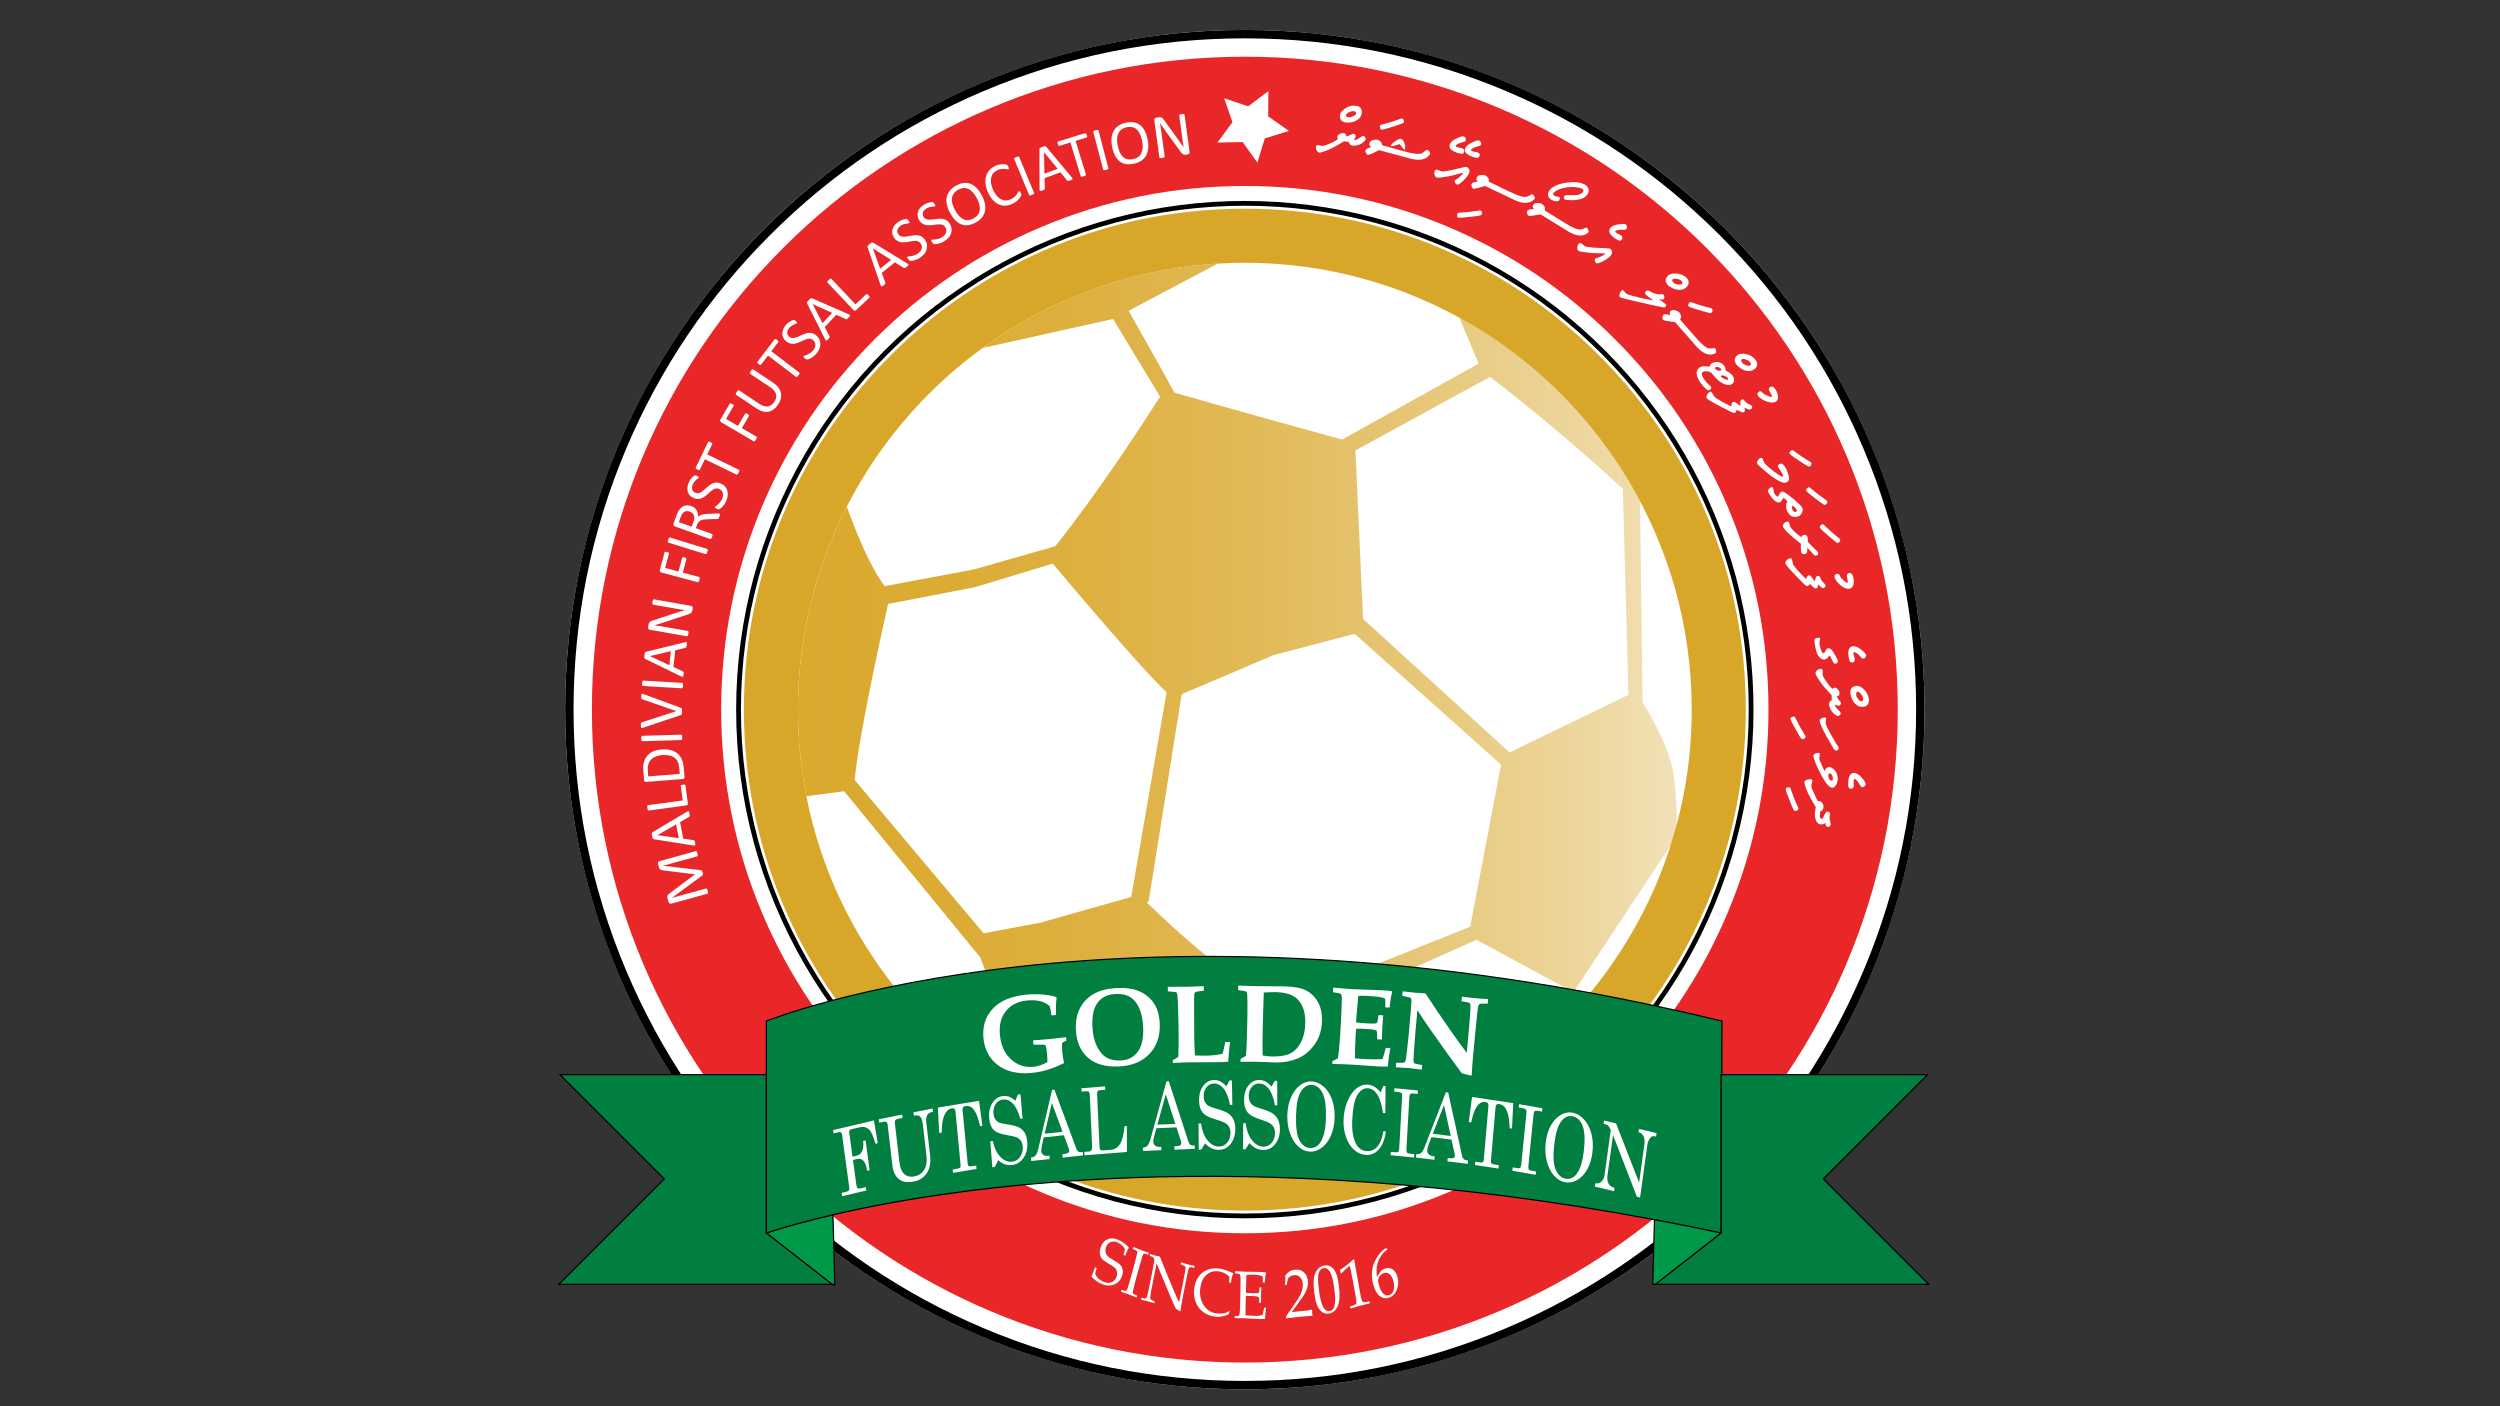 <?xml version="1.0" encoding="utf-8"?>
<!-- Generator: Adobe Illustrator 28.2.0, SVG Export Plug-In . SVG Version: 6.00 Build 0)  -->
<svg version="1.1" id="Layer_1" xmlns="http://www.w3.org/2000/svg" xmlns:xlink="http://www.w3.org/1999/xlink" x="0px" y="0px"
	 viewBox="0 0 1920 1080" style="enable-background:new 0 0 1920 1080;" xml:space="preserve">
<rect x="0" y="0" width="1920" height="1080" fill="#333333" stroke="none"/>
<style type="text/css">
	.st0{fill:#FFFFFF;}
	.st1{fill:url(#SVGID_1_);}
	.st2{fill:#E92728;}
	.st3{fill:#D8A729;}
	.st4{fill:none;stroke:#000000;stroke-width:3.687;stroke-miterlimit:10;}
	.st5{fill:none;stroke:#000000;stroke-width:0.922;stroke-miterlimit:10;}
	.st6{fill:#009849;stroke:#000000;stroke-width:0.922;stroke-miterlimit:10;}
	.st7{fill:#007F40;stroke:#000000;stroke-width:0.922;stroke-miterlimit:10;}
	.st8{fill:none;}
</style>
<g>
	<g>
		<circle class="st0" cx="956.03" cy="545" r="522"/>
	</g>
	<linearGradient id="SVGID_1_" gradientUnits="userSpaceOnUse" x1="612.827" y1="482.067" x2="1287.732" y2="482.067">
		<stop  offset="0" style="stop-color:#DAA92E"/>
		<stop  offset="0.155" style="stop-color:#DBAB33"/>
		<stop  offset="0.329" style="stop-color:#DDB040"/>
		<stop  offset="0.511" style="stop-color:#E1B956"/>
		<stop  offset="0.699" style="stop-color:#E6C676"/>
		<stop  offset="0.89" style="stop-color:#EDD69D"/>
		<stop  offset="1" style="stop-color:#F2E1B8"/>
	</linearGradient>
	<path class="st1" d="M1285.68,596.79c-2.34-19.88-16.31-44.71-24.18-57.42l-1.98-154.52c-2.49-4.73-5.11-9.39-7.82-13.98
		c-29.76-50.36-72.04-92.49-122.5-122.1c-2.74-1.61-5.51-3.18-8.31-4.71l14.66,35.18l-104.75,58.35
		c-26.58-7.3-99.42-27.38-128.87-36.09c-4.29-7.88-14.94-27.2-35.13-62.82l10-5.29l58.49-30.97c-20.61,1.23-40.73,4.31-60.22,9.04
		c-20.09,4.87-39.47,11.5-58.02,19.75c-22.12,9.83-43.01,21.93-62.38,36.02L820,252.71l34.86-7.74l36.1,59.65
		c-11.13,17.48-47.44,73.65-80.5,114.86l-62.41,17.83l-68.61,12.86c-11.56-15.23-22.59-43-29.07-61.12
		c-1.07,2.06-2.1,4.13-3.11,6.22c-22.07,45.27-34.43,96.09-34.43,149.73c0,22.74,2.23,44.99,6.47,66.49l29-3.82l104.5,127.55
		l6.77,17.76l174.26-13.17c-20.45-15.63-42.64-36.53-53.08-46.64l1.45-1.07l25.33-158.96l70.68-30.07l62.19-16.29l112.42,100.46
		l-23.7,124.44l-103.01,41.3l34.3,1.63l73.56-32.84l73.79,39.94l2.27-2.16l72.98-110.25l4.29-6.49c0,0,0.3-3.38,0.39-9.47
		C1287.82,625.35,1287.55,612.65,1285.68,596.79z M868.79,688.88l-69.77,19.71l-43.63,8.18l-98.99-117.72
		c2.82-32.01,19.88-109.6,25.64-135.25l66.85-12.87l59.61-18.07c15.81,18.79,68.55,81.14,87.41,98.88L868.79,688.88z
		 M1159.31,577.85l-112.48-102.5l-5.87-129.4l103.4-56.51c15.82,12.13,57.7,44.98,101.96,86.01l4.32,158.2L1159.31,577.85z"/>
	<g>
		<path d="M956.03,29.45c69.6,0,137.12,13.63,200.67,40.51c61.39,25.97,116.53,63.14,163.88,110.49s84.52,102.48,110.49,163.88
			c26.88,63.56,40.51,131.07,40.51,200.67s-13.63,137.12-40.51,200.67c-25.97,61.39-63.14,116.53-110.49,163.88
			c-47.35,47.35-102.48,84.52-163.88,110.49c-63.56,26.88-131.07,40.51-200.67,40.51s-137.12-13.63-200.67-40.51
			c-61.39-25.97-116.53-63.14-163.88-110.49C544.14,862.2,506.96,807.06,481,745.67C454.11,682.12,440.48,614.6,440.48,545
			S454.11,407.88,481,344.33c25.97-61.39,63.14-116.53,110.49-163.88c47.35-47.35,102.48-84.52,163.88-110.49
			C818.91,43.08,886.43,29.45,956.03,29.45 M956.03,23c-288.29,0-522,233.71-522,522s233.71,522,522,522s522-233.71,522-522
			S1244.32,23,956.03,23L956.03,23z"/>
	</g>
	<path class="st2" d="M956.03,142.83c54.33,0,106.99,10.62,156.51,31.57c47.88,20.25,90.9,49.26,127.86,86.23
		s65.98,79.99,86.23,127.86c20.95,49.52,31.57,102.18,31.57,156.51c0,54.34-10.62,106.99-31.57,156.51
		c-20.25,47.88-49.26,90.9-86.23,127.86s-79.98,65.98-127.86,86.23c-49.52,20.95-102.18,31.57-156.51,31.57
		c-54.33,0-106.99-10.62-156.51-31.57c-47.88-20.25-90.9-49.26-127.86-86.23c-36.97-36.97-65.98-79.98-86.23-127.86
		c-20.94-49.52-31.57-102.18-31.57-156.51c0-54.33,10.62-106.99,31.57-156.51c20.25-47.88,49.26-90.9,86.23-127.86
		c36.97-36.97,79.99-65.98,127.86-86.23C849.04,153.45,901.7,142.83,956.03,142.83L956.03,142.83z M956.03,46.84
		c-275.13,0-498.16,223.03-498.16,498.16c0,275.13,223.03,498.16,498.16,498.16c275.13,0,498.16-223.03,498.16-498.16
		C1454.19,269.87,1231.16,46.84,956.03,46.84L956.03,46.84z"/>
	<path class="st2" d="M956.03,140.18c54.69,0,107.7,10.69,157.55,31.77c48.19,20.38,91.5,49.59,128.71,86.8s66.41,80.51,86.8,128.71
		c21.08,49.85,31.77,102.85,31.77,157.55c0,54.69-10.69,107.7-31.77,157.55c-20.38,48.19-49.59,91.5-86.8,128.71
		s-80.51,66.41-128.71,86.8c-49.85,21.08-102.85,31.77-157.55,31.77c-54.69,0-107.7-10.69-157.55-31.77
		c-48.19-20.38-91.5-49.59-128.71-86.8c-37.21-37.21-66.41-80.51-86.8-128.71C561.9,652.7,551.21,599.69,551.21,545
		c0-54.69,10.69-107.7,31.77-157.55c20.38-48.19,49.59-91.5,86.8-128.71c37.21-37.21,80.51-66.41,128.71-86.8
		C848.33,150.87,901.34,140.18,956.03,140.18L956.03,140.18z M956.03,43.55c-276.94,0-501.45,224.51-501.45,501.45
		c0,276.94,224.51,501.45,501.45,501.45c276.94,0,501.45-224.51,501.45-501.45C1457.48,268.06,1232.97,43.55,956.03,43.55
		L956.03,43.55z"/>
	<path class="st3" d="M1228.07,272.96c-72.68-72.66-169.28-112.68-272.04-112.68c-47.9,0-94.48,8.7-137.89,25.35
		c-5.78,2.2-11.49,4.55-17.15,7.06c-43.09,18.97-82.71,45.98-116.99,80.27C611.33,345.62,571.31,442.23,571.31,545
		s40.02,199.36,112.68,272.04c72.66,72.66,169.28,112.68,272.04,112.68s199.36-40.02,272.04-112.68
		c72.66-72.68,112.68-169.28,112.68-272.04S1300.73,345.62,1228.07,272.96z M956.03,888.21c-166.34,0-305.41-118.93-336.64-276.24
		c-4.32-21.66-6.57-44.05-6.57-66.96c0-53.64,12.36-104.46,34.42-149.74c35.38-72.71,95.71-131.12,169.78-164.05
		c18.55-8.25,37.93-14.88,58.03-19.76c25.97-6.32,53.09-9.66,80.98-9.66c63.1,0,122.3,17.12,173.16,46.97
		c50.47,29.6,92.74,71.74,122.51,122.1c30.21,51.09,47.54,110.63,47.54,174.13c0,20.92-1.88,41.4-5.49,61.3
		c-4.57,25.33-11.96,49.73-21.81,72.81C1219.62,801.92,1097.72,888.21,956.03,888.21z"/>
	<path class="st3" d="M1283.03,649.31l4.29-6.49c0,0,0.3-3.38,0.39-9.47C1286.29,638.72,1284.72,644.05,1283.03,649.31z"/>
	<circle class="st4" cx="956.03" cy="545" r="388.83"/>
	<g>
		<path class="st0" d="M1041.84,81.29c1.97,0.28,3.31,1.41,4.03,3.4c0.1,0.6,0.1,1.27,0.01,2.02c-0.2,1.61-0.78,2.93-1.74,3.95
			c-2.37,2.52-5.85,3.68-10.45,3.48c-2.16-0.36-3.59-1.24-4.28-2.63c-0.35-1.06-0.47-2.04-0.36-2.94c0.19-1.51,1.08-2.93,2.69-4.27
			C1034.76,81.75,1038.13,80.75,1041.84,81.29z M1033.69,88.91c0.19,0.39,0.64,0.72,1.35,1l0.82,0.1c0.32,0.04,0.66,0.08,1.02,0.1
			c2.09-0.57,3.57-1.35,4.43-2.34c0.11-0.21,0.18-0.43,0.21-0.65c0.13-1.05-0.66-1.64-2.37-1.77c-1.05,0.13-1.8,0.3-2.24,0.52
			c-0.99,0.33-1.77,0.74-2.34,1.23c-0.57,0.5-0.88,0.95-0.93,1.36C1033.62,88.61,1033.64,88.76,1033.69,88.91z"/>
		<path class="st0" d="M1025.22,112.62c-1.67,0.96-3.74,1.93-6.21,2.91c-2.8,1.12-4.62,1.68-5.43,1.68c-0.1,0-0.23-0.01-0.38-0.04
			c-0.9-0.15-1.59-0.78-2.08-1.91c-0.43-0.99-0.57-1.92-0.43-2.78c0.13-0.79,0.6-1.16,1.4-1.1c0.05,0.01,0.16,0.02,0.33,0.03
			c0.17,0.01,0.36,0.04,0.56,0.09c-0.07-0.01,0.37,0.09,1.33,0.32c0.9,0.22,1.44,0.31,1.62,0.27c1.2-0.24,2.79-0.75,4.76-1.56
			c2.87-1.18,5.17-2.43,6.92-3.76c-0.46-0.46-0.66-1.04-0.6-1.74c0.07-0.86,0.71-1.58,1.92-2.19c1.1-0.56,2.1-0.77,2.99-0.62
			c1.42,0.23,2.07,1.05,1.94,2.45c0.3,0.17,1.18-0.07,2.65-0.74c0.44-0.27,1.24-0.68,2.39-1.22c0.33,0,0.6,0.02,0.82,0.06
			c0.3,0.05,0.53,0.13,0.66,0.24c0.49,0.39,0.78,0.88,0.88,1.47c-0.02,0.52-0.24,1.04-0.68,1.57c-0.43,0.53-0.65,0.84-0.65,0.95
			c-0.02,0.22,0.1,0.36,0.35,0.42c0.99,0.23,2.67-0.55,5.05-2.34c0.95-0.52,1.62-0.74,1.98-0.66c0.52,0.1,1.01,0.7,1.48,1.78
			c0.22,0.54,0.06,1.14-0.5,1.79c-1.59,1.86-3.63,3.07-6.12,3.65c-1.21,0.29-2.28,0.37-3.22,0.25c-1.84-0.22-2.78-1.12-2.8-2.73
			c-0.73-0.1-2.05-0.33-3.95-0.68C1031.59,108.93,1029.26,110.3,1025.22,112.62z"/>
		<path class="st0" d="M1076.82,91.04c0.5,0.1,0.89,0.43,1.16,0.99c0.27,0.55,0.35,1.09,0.25,1.61c-0.11,0.52-0.45,0.89-1.01,1.1
			c-2.26,0.85-4.76,1.7-7.53,2.55l-4.87,1.49c-1.55,0.47-2.58,0.71-3.09,0.73c-0.31,0.08-0.61,0.09-0.9,0.03
			c-0.49-0.1-0.77-0.33-0.85-0.7c-0.21-1.01-0.3-1.59-0.27-1.76c0.2-0.97,0.9-1.48,2.09-1.51c4.65-1.2,9.34-2.67,14.08-4.43
			C1076.22,91.01,1076.54,90.98,1076.82,91.04z"/>
		<path class="st0" d="M1093.94,116.43c1.1-1.1,1.86-1.55,2.28-1.35c0.52,0.25,1,0.63,1.44,1.16c0.53,0.61,0.75,1.15,0.67,1.65
			c-0.11,0.65-0.76,1.52-1.96,2.61c-0.56,0.5-1.27,0.93-2.11,1.29c-2.43,1.03-5.23,1.21-8.41,0.56c-0.36,0.03-1.27-0.16-2.73-0.55
			l-23.99-6.5c-1.53,0.84-3.64,1.85-6.33,3.02c-1.19,0.51-1.99,0.71-2.4,0.6c-0.45-0.12-0.89-0.57-1.32-1.36
			c-0.43-0.79-0.59-1.41-0.46-1.87c0.21-0.78,0.85-1.39,1.91-1.82c0.28-0.1,1.13-0.44,2.56-1.01l-1-0.83
			c-0.22-0.24-0.39-0.66-0.51-1.26l0.06-0.81c0.51-1.23,1.33-1.99,2.46-2.29c1.7-0.44,2.91-0.57,3.64-0.37
			c0.23,0.06,0.45,0.14,0.66,0.23c0.36,0.1,1.02,0.5,1.97,1.2c0.59,0.62,0.91,1.54,0.95,2.76c0.57,0.21,5.48,1.57,14.76,4.09
			c4.18,1.14,6.52,1.75,7.01,1.83c2.8,0.46,4.34,0.7,4.6,0.72c2.09,0.14,3.47,0.02,4.15-0.36
			C1092.23,117.63,1092.93,117.19,1093.94,116.43z M1071.42,108.55c2.1-1.44,3.61-2.09,4.53-1.97c0.9,0.6,1.38,0.93,1.43,1
			c0.53,0.61,1.09,1.88,1.7,3.82c0.14,1.57,0.14,2.61,0,3.14c-0.09,0.35-0.26,0.49-0.49,0.43c-0.27-0.07-0.75-0.56-1.44-1.46
			l-2.09-2.7c-0.04-0.05-0.09-0.08-0.16-0.1c-0.08-0.02-1.03,0.26-2.85,0.86c-1.81,0.6-3.02,0.82-3.61,0.66
			c-0.15-0.04-0.29-0.1-0.41-0.16C1068.2,111.16,1069.32,109.98,1071.42,108.55z"/>
		<path class="st0" d="M1120.66,110.05c-1.6,0.7-2.5,1.38-2.73,2.03c-0.03,0.08-0.02,0.16,0.03,0.23c-0.13,0.12,0.12,0.3,0.76,0.56
			c1.35,0.55,2.34,0.79,2.98,0.72c0.36,0.05,0.68,0.12,0.96,0.22c1.67,0.57,2.28,1.51,1.83,2.82c-0.41,1.2-1.17,1.68-2.28,1.45
			c-0.76-0.06-1.82-0.32-3.18-0.78c-4.64-1.58-6.48-3.76-5.53-6.55c0.13-0.39,0.28-0.67,0.45-0.85c1.14-1.6,2.84-2.85,5.1-3.75
			c1.11-0.45,1.86-0.77,2.25-0.95c0.62-0.28,1.42-0.44,2.42-0.48c0.31-0.02,0.54,0.02,0.67,0.12c1.23,0.91,1.64,1.95,1.24,3.13
			c-0.2,0.58-0.82,0.96-1.88,1.13C1122.21,109.51,1121.17,109.83,1120.66,110.05z M1132.46,113.17c-1.6,0.71-2.5,1.38-2.72,2.03
			c-0.03,0.08-0.02,0.16,0.03,0.23c-0.13,0.12,0.12,0.3,0.76,0.56c1.35,0.55,2.35,0.79,2.98,0.72c0.36,0.05,0.68,0.12,0.96,0.22
			c1.67,0.57,2.28,1.51,1.84,2.82c-0.41,1.2-1.17,1.68-2.28,1.45c-0.76-0.06-1.82-0.32-3.18-0.78c-4.64-1.58-6.48-3.76-5.53-6.55
			c0.13-0.39,0.28-0.67,0.45-0.85c1.14-1.6,2.84-2.85,5.1-3.75c1.11-0.45,1.86-0.77,2.25-0.95c0.62-0.28,1.42-0.44,2.41-0.48
			c0.31-0.02,0.54,0.02,0.67,0.12c1.23,0.91,1.64,1.95,1.24,3.14c-0.2,0.58-0.82,0.96-1.88,1.13
			C1134.01,112.62,1132.97,112.94,1132.46,113.17z"/>
		<path class="st0" d="M1121.45,135.5c1.27-1.19,2.01-2.05,2.21-2.57c0.06-0.14,0.04-0.23-0.04-0.26c-0.03-0.01-0.08-0.01-0.14,0
			c-1.28,0.32-2.74,0.71-4.39,1.14c-3.31,0.9-5.51,1.43-6.62,1.6l-5.29,0.83c-1.27,0.2-2.41,0.28-3.44,0.24
			c-0.16-0.01-0.32-0.04-0.48-0.1c-0.51-0.19-0.94-0.67-1.27-1.44c-0.53-1.22-0.58-2.4-0.15-3.52c0.16-0.42,0.4-0.74,0.72-0.96
			c0.46-0.25,1.1-0.22,1.92,0.09c0.24,0.09,0.58,0.23,1.03,0.43s0.79,0.34,1.03,0.43c0.5,0.19,0.95,0.3,1.35,0.35
			c0.19-0.02,0.32-0.03,0.39-0.02l1.28-0.18c2.11-0.3,3.55-0.54,4.31-0.71l8.29-1.95c2.19-0.51,3.5-0.75,3.92-0.72
			c0.62,0.05,1.21,0.42,1.75,1.1c0.81,1,0.96,2.2,0.43,3.6c-0.47,1.25-1.41,2.65-2.82,4.21c-2.07,2.28-3.89,3.81-5.47,4.61
			c-0.29,0.15-0.63,0.15-1.02,0c-0.5-0.19-0.94-0.57-1.32-1.16c-0.44-0.64-0.57-1.19-0.39-1.66c0.18-0.48,0.48-0.8,0.88-0.96
			C1118.98,137.59,1120.09,136.78,1121.45,135.5z"/>
		<path class="st0" d="M1137.11,161.75c0.47,0.2,0.79,0.59,0.95,1.19c0.16,0.6,0.14,1.14-0.06,1.63c-0.11,0.25-0.52,0.55-1.24,0.9
			c-0.7,0.21-2.28,0.45-4.75,0.73l-8.15,0.87c-1.59,0.17-2.65,0.22-3.17,0.13c-0.32,0.01-0.62-0.03-0.88-0.15
			c-0.46-0.19-0.69-0.47-0.71-0.85c-0.02-1.03,0.01-1.62,0.07-1.78c0.38-0.92,1.16-1.28,2.34-1.09c4.79-0.29,9.68-0.85,14.66-1.68
			C1136.53,161.61,1136.84,161.64,1137.11,161.75z"/>
		<path class="st0" d="M1174.57,150.22c1.28-0.89,2.11-1.19,2.49-0.92c0.47,0.34,0.87,0.8,1.21,1.4c0.41,0.69,0.53,1.27,0.36,1.74
			c-0.22,0.62-1.02,1.35-2.4,2.21c-0.64,0.39-1.41,0.69-2.31,0.89c-2.57,0.57-5.36,0.25-8.37-0.96c-0.36-0.04-1.22-0.39-2.58-1.04
			l-22.42-10.71c-1.65,0.56-3.91,1.17-6.77,1.83c-1.26,0.29-2.08,0.34-2.47,0.16c-0.42-0.2-0.77-0.72-1.05-1.57
			c-0.29-0.85-0.33-1.49-0.12-1.92c0.35-0.73,1.08-1.21,2.2-1.45c0.29-0.05,1.19-0.23,2.7-0.53l-0.83-1
			c-0.17-0.27-0.26-0.72-0.27-1.33l0.2-0.79c0.72-1.11,1.67-1.72,2.83-1.8c1.75-0.13,2.97-0.03,3.65,0.29
			c0.22,0.1,0.42,0.22,0.6,0.35c0.34,0.16,0.91,0.67,1.71,1.53c0.47,0.72,0.62,1.68,0.44,2.89c0.52,0.31,5.11,2.53,13.78,6.68
			c3.91,1.87,6.1,2.89,6.57,3.06c2.67,0.96,4.14,1.47,4.39,1.53c2.03,0.52,3.41,0.65,4.14,0.39
			C1172.68,151.1,1173.45,150.78,1174.57,150.22z"/>
		<path class="st0" d="M1197.49,151.19c0.39,0.21,0.56,0.63,0.49,1.24c-0.04,0.5-0.19,0.96-0.45,1.36c-0.37,0.56-1.2,0.83-2.49,0.81
			c-1.03-0.01-2.04-0.3-3.05-0.85c-1.61-0.88-2.61-1.99-3-3.34c-0.23-1.3,0.02-2.56,0.75-3.78c0.67-1.12,1.57-2.05,2.7-2.8
			c2.84-1.88,6.71-3.11,11.6-3.7c5.54-0.66,9.9-0.12,13.08,1.62c1.4,0.76,2.32,1.8,2.76,3.12c0.44,1.31,0.29,2.66-0.47,4.05
			c-1.78,3.26-6.09,4.87-12.92,4.82c-0.87-0.01-2.04-0.08-3.49-0.21c-0.43-0.04-0.84-0.16-1.23-0.38c-0.89-0.48-1.03-1.28-0.43-2.37
			c0.43-0.78,1.09-1.07,2-0.87c2.23,0.07,4.68,0.05,7.35-0.05c0.74-0.03,1.63-0.26,2.69-0.69c1.24-0.51,2.05-1.12,2.42-1.81
			c0.57-1.05,0.24-1.92-1.01-2.6c-3.17-1.17-6.97-1.45-11.4-0.84c-4.62,0.63-7.98,1.96-10.06,3.99c-0.13,0.12-0.24,0.27-0.33,0.44
			c-0.44,0.8-0.09,1.5,1.04,2.12c0.74,0.4,1.74,0.61,3.02,0.63C1197.23,151.09,1197.37,151.13,1197.49,151.19z"/>
		<path class="st0" d="M1216.17,175.6c1.37-0.75,2.23-0.96,2.57-0.65c0.43,0.38,0.78,0.89,1.05,1.53c0.33,0.73,0.39,1.32,0.18,1.77
			c-0.28,0.59-1.16,1.24-2.62,1.94c-0.68,0.32-1.48,0.54-2.39,0.64c-2.62,0.29-5.36-0.32-8.22-1.85c-0.35-0.08-1.17-0.51-2.46-1.31
			l-21.16-13.04c-1.7,0.38-4.01,0.74-6.93,1.1c-1.28,0.15-2.11,0.12-2.47-0.11c-0.39-0.24-0.69-0.8-0.88-1.68
			c-0.2-0.88-0.17-1.52,0.09-1.93c0.42-0.68,1.21-1.09,2.35-1.21c0.29-0.02,1.21-0.1,2.74-0.24l-0.72-1.08
			c-0.14-0.29-0.19-0.74-0.13-1.35l0.29-0.76c0.84-1.03,1.84-1.53,3.01-1.49c1.76,0.06,2.96,0.29,3.6,0.68
			c0.2,0.13,0.39,0.26,0.56,0.41c0.32,0.2,0.83,0.77,1.54,1.71c0.39,0.76,0.44,1.74,0.13,2.92c0.48,0.36,4.81,3.06,12.99,8.11
			c3.69,2.28,5.76,3.53,6.21,3.74c2.56,1.24,3.96,1.9,4.21,1.99c1.96,0.73,3.32,1.01,4.08,0.83
			C1214.2,176.27,1215,176.04,1216.17,175.6z"/>
		<path class="st0" d="M1243.75,176.46c-1.73,0.24-2.79,0.64-3.18,1.2c-0.05,0.07-0.06,0.15-0.03,0.23
			c-0.16,0.08,0.03,0.33,0.58,0.74c1.15,0.9,2.04,1.4,2.67,1.51c0.33,0.15,0.62,0.31,0.86,0.47c1.45,1.01,1.78,2.08,0.99,3.22
			c-0.72,1.04-1.59,1.29-2.6,0.76c-0.71-0.26-1.66-0.81-2.84-1.63c-4.02-2.8-5.19-5.4-3.51-7.82c0.23-0.34,0.46-0.57,0.67-0.69
			c1.54-1.22,3.52-1.95,5.94-2.19c1.2-0.13,2-0.22,2.42-0.29c0.67-0.09,1.49-0.03,2.45,0.21c0.31,0.07,0.51,0.17,0.61,0.3
			c0.93,1.21,1.04,2.33,0.33,3.36c-0.35,0.51-1.06,0.69-2.11,0.57C1245.39,176.36,1244.31,176.39,1243.75,176.46z"/>
		<path class="st0" d="M1229.96,196.77c1.55-0.79,2.49-1.41,2.83-1.87c0.09-0.12,0.1-0.21,0.04-0.26c-0.03-0.02-0.07-0.03-0.13-0.04
			c-1.32-0.04-2.83-0.08-4.54-0.11c-3.42-0.05-5.69-0.14-6.8-0.29l-5.31-0.65c-1.27-0.16-2.4-0.4-3.38-0.72
			c-0.15-0.05-0.3-0.13-0.44-0.23c-0.44-0.33-0.71-0.9-0.82-1.73c-0.17-1.32,0.1-2.46,0.82-3.43c0.27-0.36,0.59-0.6,0.96-0.73
			c0.51-0.11,1.12,0.09,1.82,0.61c0.21,0.15,0.5,0.39,0.87,0.7c0.38,0.31,0.67,0.54,0.87,0.7c0.43,0.32,0.83,0.55,1.21,0.7
			c0.19,0.03,0.32,0.06,0.38,0.09l1.27,0.18c2.11,0.29,3.56,0.46,4.34,0.5l8.51,0.4c2.25,0.11,3.57,0.24,3.97,0.39
			c0.58,0.22,1.04,0.74,1.38,1.54c0.5,1.19,0.31,2.38-0.58,3.58c-0.8,1.07-2.09,2.16-3.87,3.27c-2.62,1.62-4.79,2.59-6.53,2.92
			c-0.32,0.06-0.65-0.03-0.98-0.28c-0.43-0.32-0.74-0.81-0.95-1.48c-0.24-0.74-0.22-1.3,0.08-1.7c0.31-0.41,0.68-0.64,1.11-0.68
			C1227.01,198.1,1228.3,197.63,1229.96,196.77z"/>
		<path class="st0" d="M1295.3,213.39c1.46,1.35,1.91,3.05,1.37,5.09c-0.26,0.55-0.64,1.1-1.15,1.66c-1.09,1.21-2.31,1.97-3.68,2.26
			c-3.38,0.72-6.9-0.31-10.57-3.1c-1.58-1.53-2.25-3.06-2.02-4.6c0.32-1.07,0.78-1.95,1.38-2.62c1.02-1.13,2.56-1.8,4.64-1.98
			C1289.22,209.74,1292.56,210.83,1295.3,213.39z M1284.26,215.01c-0.06,0.43,0.12,0.96,0.54,1.59l0.61,0.55
			c0.24,0.22,0.5,0.44,0.78,0.67c2.04,0.72,3.7,0.92,4.98,0.6c0.21-0.11,0.39-0.25,0.54-0.41c0.71-0.79,0.4-1.72-0.94-2.8
			c-0.94-0.49-1.65-0.78-2.14-0.85c-1-0.3-1.87-0.4-2.63-0.32c-0.75,0.08-1.27,0.28-1.54,0.58
			C1284.37,214.73,1284.3,214.86,1284.26,215.01z"/>
		<path class="st0" d="M1265.89,227.89c-0.95-0.79-1.58-1.34-1.91-1.65c-0.82-0.78-0.79-1.62,0.07-2.53c0.72-0.75,1.7-0.79,2.94-0.1
			l2.24,1.26c2.99,1.06,5.15,1.42,6.47,1.08c0.75-0.19,1.44,0.02,2.07,0.63c0.16,0.23,0.3,0.59,0.4,1.1
			c0.19,0.92-0.03,1.65-0.64,2.19c-0.63,0.16-1.13,0.21-1.5,0.16c-0.91-0.11-1.51-0.19-1.78-0.22c2.81,2.15,4.5,3.43,5.09,3.85
			c0.46,0.58,0.4,1.18-0.18,1.78c-0.48,0.49-0.88,0.74-1.22,0.75l-1.68-0.33c-6.39-1.31-11.9-2.51-16.53-3.61
			c-5.44-1.28-9.05-2.13-10.82-2.55c-1.07-0.27-2.4-0.63-3.98-1.08c-0.28-0.08-0.52-0.21-0.72-0.4c-0.54-0.52-0.65-1.36-0.33-2.52
			c0.28-0.99,0.71-1.78,1.29-2.39c0.58-0.6,1.14-0.65,1.67-0.14c0.2,0.19,0.46,0.49,0.8,0.89c0.34,0.4,0.6,0.7,0.8,0.89
			c0.61,0.58,1.26,1,1.97,1.25c0.1,0.05,0.16,0.08,0.2,0.09l0.02,0.02l-0.02,0.02c0.02,0,0.05,0,0.09,0.02l2.21,0.62
			c4.93,1.38,10.59,2.67,16.97,3.85C1267.92,229.35,1266.59,228.37,1265.89,227.89z"/>
		<path class="st0" d="M1314.8,237.13c0.36,0.37,0.49,0.86,0.41,1.47c-0.09,0.61-0.32,1.1-0.7,1.47c-0.38,0.37-0.87,0.49-1.46,0.35
			c-2.34-0.56-4.9-1.27-7.66-2.11l-4.87-1.5c-1.55-0.48-2.53-0.85-2.97-1.13c-0.3-0.11-0.55-0.27-0.76-0.48
			c-0.35-0.36-0.45-0.71-0.31-1.06c0.39-0.95,0.64-1.49,0.77-1.61c0.71-0.7,1.57-0.72,2.58-0.08c4.52,1.62,9.24,3.03,14.15,4.23
			C1314.32,236.77,1314.6,236.92,1314.8,237.13z"/>
		<path class="st0" d="M1314.76,267.54c1.53-0.31,2.41-0.26,2.65,0.14c0.3,0.49,0.48,1.08,0.56,1.76c0.11,0.8-0.01,1.38-0.35,1.74
			c-0.44,0.48-1.47,0.84-3.08,1.09c-0.75,0.11-1.57,0.08-2.47-0.09c-2.59-0.49-5.03-1.88-7.31-4.18c-0.32-0.18-0.97-0.83-1.96-1.97
			l-16.39-18.67c-1.74-0.14-4.05-0.47-6.94-0.99c-1.27-0.23-2.05-0.51-2.33-0.83c-0.31-0.35-0.42-0.97-0.35-1.86
			c0.07-0.89,0.29-1.5,0.65-1.81c0.61-0.53,1.47-0.68,2.6-0.46c0.29,0.07,1.18,0.26,2.69,0.58l-0.37-1.24
			c-0.05-0.32,0.04-0.76,0.27-1.33l0.5-0.64c1.1-0.74,2.21-0.92,3.31-0.55c1.66,0.57,2.74,1.14,3.24,1.71
			c0.16,0.18,0.3,0.37,0.42,0.56c0.25,0.28,0.57,0.98,0.97,2.08c0.15,0.85-0.09,1.79-0.73,2.83c0.36,0.48,3.7,4.34,10.03,11.57
			c2.86,3.26,4.47,5.06,4.83,5.4c2.08,1.93,3.22,2.98,3.43,3.14c1.66,1.27,2.88,1.94,3.66,1.99
			C1312.68,267.6,1313.51,267.62,1314.76,267.54z"/>
		<path class="st0" d="M1348.49,276.69c1.2,1.58,1.35,3.33,0.46,5.25c-0.35,0.49-0.83,0.97-1.42,1.44
			c-1.28,1.01-2.62,1.53-4.02,1.58c-3.45,0.12-6.74-1.51-9.88-4.89c-1.29-1.78-1.68-3.4-1.18-4.88c0.5-1,1.1-1.78,1.82-2.34
			c1.2-0.94,2.84-1.32,4.91-1.14C1343.13,272.03,1346.23,273.69,1348.49,276.69z M1337.33,276.36c-0.13,0.41-0.05,0.96,0.26,1.66
			l0.51,0.65c0.2,0.26,0.42,0.52,0.66,0.79c1.88,1.07,3.48,1.56,4.8,1.46c0.23-0.07,0.43-0.17,0.61-0.31
			c0.84-0.66,0.69-1.63-0.43-2.92c-0.84-0.65-1.49-1.05-1.96-1.21c-0.93-0.47-1.78-0.73-2.53-0.77c-0.76-0.05-1.3,0.05-1.62,0.31
			C1337.49,276.11,1337.4,276.22,1337.33,276.36z"/>
		<path class="st0" d="M1330.59,288.48c0.78,1.07,1.15,2.2,1.13,3.41c-0.02,1.31-0.55,2.34-1.58,3.1c-0.6,0.44-1.28,0.68-2.04,0.73
			c-2.25,0.14-4.78-0.82-7.57-2.87c-1.74-1.28-3.84-3.51-6.3-6.7c-1.94-0.92-3.82-1.22-5.63-0.91c-0.26,0.04-0.51,0.15-0.75,0.32
			c-0.93,0.68-1.1,1.73-0.53,3.15c0.2,0.51,0.83,1.55,1.87,3.12c0.6,0.9,1.48,1.92,2.65,3.06c1.55,1.5,2.26,2.18,2.15,2.02
			c0.49,0.9,0.22,1.71-0.79,2.45c-0.66,0.49-1.25,0.56-1.75,0.23c-1.79-1.2-3.58-3.03-5.38-5.49c-0.42-0.58-0.77-1.09-1.03-1.54
			c-2.08-3.55-2.57-6.31-1.45-8.3c0.32-0.87,0.92-1.57,1.8-2.11c1.67-1.03,4.22-1.18,7.66-0.45c0.01-0.98,0.46-1.8,1.36-2.46
			c0.76-0.56,1.72-0.93,2.87-1.13c1.15-0.2,2.18-0.16,3.08,0.12c1.32,0.41,2.33,0.97,3.01,1.68c0.73,0.76,1.24,1.53,1.53,2.32
			l0.6,2.56C1327.75,285.7,1329.44,286.91,1330.59,288.48z M1321.76,283.28c-0.47-0.64-1.13-1.07-1.99-1.3
			c-0.86-0.23-1.62-0.16-2.29,0.2c-0.43,0.23-0.47,0.57-0.14,1.03c0.17,0.23,0.47,0.51,0.88,0.82c0.94,0.71,2.01,0.88,3.21,0.52
			C1322.12,284.34,1322.22,283.92,1321.76,283.28z M1321.57,288.78c-0.06,0.1-0.03,0.22,0.1,0.39c0.42,0.58,1.29,1.18,2.59,1.8
			c1.43,0.68,2.39,0.83,2.89,0.47c0.08-0.06,0.14-0.25,0.16-0.56c-0.52-0.92-1.4-1.62-2.65-2.1c-1.39-0.53-2.34-0.61-2.85-0.24
			C1321.71,288.6,1321.63,288.68,1321.57,288.78z"/>
		<path class="st0" d="M1359.83,301.98c-0.87-1.52-1.31-2.41-1.31-2.65c-0.03-0.93,0.25-1.6,0.86-2.02
			c0.83-0.57,1.75-0.54,2.74,0.09c0.93,0.94,1.59,1.78,1.98,2.5c0.48,0.89,0.91,2.02,1.28,3.39c0.26,0.96,0.26,1.99-0.01,3.09
			c-0.21,0.85-0.68,1.52-1.42,2.02c-1.05,0.71-2.53,0.93-4.43,0.66c-1.51-0.21-2.97-0.67-4.38-1.37c-2.23-1.09-3.84-2.23-4.81-3.41
			c-0.46-0.56-0.66-1.15-0.6-1.8c0.06-0.64,0.39-1.17,0.98-1.57c0.92-0.63,1.75-0.53,2.5,0.29c0.65,0.72,1.39,1.31,2.2,1.77
			c0.58,0.33,1.42,0.73,2.53,1.2c1.52,0.65,2.46,0.84,2.83,0.59C1361.07,304.56,1360.76,303.63,1359.83,301.98z"/>
		<path class="st0" d="M1330.6,308.91c0.85-0.54,1.82-0.36,2.9,0.53c0.95,0.8,2.01,1.57,3.18,2.33c-0.11-0.84-0.17-1.53-0.19-2.07
			c-0.02-1.18,0.09-1.92,0.34-2.19c0.35-0.4,0.75-0.65,1.21-0.73c0.52-0.11,0.94,0.05,1.27,0.47c1.26,1.64,2.76,2.8,4.49,3.48
			c0.87,0.34,1.46,0.77,1.8,1.29c0.07,0.12,0.11,0.22,0.11,0.32c0,0.61-0.17,1.12-0.51,1.54c-0.1,0.13-0.45,0.38-1.04,0.75
			c-0.01-0.01-0.11-0.02-0.31-0.01c-0.4,0.01-0.79-0.09-1.16-0.3c-0.45-0.14-0.77-0.25-0.95-0.34c-0.65-0.32-1.02-0.5-1.11-0.54
			c-0.46-0.25-0.75-0.35-0.85-0.28c-0.03,0.04-0.01,0.2,0.08,0.47c0.44,1.46,0.29,2.43-0.44,2.9c-0.13,0.08-0.42,0.14-0.86,0.18
			c-0.57-0.1-1-0.21-1.27-0.32c-1.29-0.5-2.22-0.91-2.79-1.24c-0.64-0.24-0.91-0.4-0.81-0.46c-0.06,0.06-0.17,0.43-0.32,1.12
			c-0.2,0.45-0.33,0.74-0.4,0.86c-0.09,0.08-0.18,0.14-0.27,0.2c-0.61,0.39-1.65,0.21-3.13-0.51c-11.54-5.72-17.79-9.21-18.74-10.47
			c-0.4-0.53-0.35-1.36,0.16-2.48c0.43-0.98,0.95-1.71,1.55-2.17c0.93-0.73,1.7-0.62,2.31,0.33c0.17,0.27,0.35,0.59,0.51,0.95
			c0.06,0.13,0.37,0.63,0.93,1.51c0.29,0.46,0.66,0.89,1.11,1.27c1.95,1.32,3.56,2.32,4.83,3.02c3.09,1.67,5.6,2.95,7.54,3.83
			C1329.75,310.34,1330.03,309.26,1330.6,308.91z"/>
		<path class="st0" d="M1391.07,355.47c0.24,0.46,0.22,0.97-0.04,1.53c-0.26,0.56-0.63,0.96-1.1,1.2c-0.47,0.24-0.97,0.21-1.49-0.1
			c-2.08-1.22-4.31-2.64-6.71-4.26l-4.22-2.85c-1.34-0.91-2.17-1.56-2.51-1.95c-0.26-0.19-0.45-0.42-0.58-0.68
			c-0.23-0.44-0.22-0.81,0.01-1.1c0.65-0.8,1.05-1.23,1.2-1.31c0.88-0.46,1.71-0.23,2.49,0.68c3.85,2.87,7.95,5.6,12.28,8.18
			C1390.72,354.99,1390.94,355.21,1391.07,355.47z"/>
		<path class="st0" d="M1369.14,366.02c0.4-0.19,0.32-0.9-0.26-2.12l-1.95-3.17c-0.1-0.16-0.34-0.49-0.72-0.99
			c-0.31-0.4-0.52-0.74-0.66-1.03c-0.18-0.39-0.21-0.75-0.09-1.09c0.33-0.59,0.76-1.01,1.3-1.27c0.36-0.17,0.76-0.26,1.22-0.29
			c0.91-0.24,2.16,1.06,3.75,3.91c0.4,0.72,0.95,2.18,1.66,4.36c0.77,2.4,0.83,4.02,0.17,4.86c-0.61,0.76-1.29,1.24-2.05,1.43
			c-0.59,0.15-1.06,0.2-1.4,0.18c-0.92-0.19-1.74-0.44-2.47-0.77c-1.39-0.61-2.59-1.24-3.61-1.88c-2.33-1.44-5.2-3.61-8.61-6.5
			c-1.77-1.5-3.46-3.01-5.09-4.53c-0.74-0.69-1.04-1.47-0.9-2.33c0.61-1.52,1.42-2.52,2.42-2.99c0.9-0.42,1.58-0.14,2.05,0.85
			c0.12,0.25,0.25,0.64,0.41,1.17c0.16,0.53,0.29,0.92,0.41,1.17c0.2,0.42,0.42,0.76,0.68,1.02c1.33,1.34,2.02,2.02,2.05,2.05
			c1.4,1.31,3.11,2.71,5.13,4.2c3.02,2.23,5.09,3.53,6.21,3.89C1368.9,366.12,1369.02,366.08,1369.14,366.02z"/>
		<path class="st0" d="M1403.27,384.96c0.21,0.47,0.16,0.98-0.14,1.52c-0.3,0.54-0.69,0.92-1.18,1.13
			c-0.49,0.21-0.98,0.15-1.49-0.19c-1.99-1.36-4.13-2.92-6.41-4.7l-4.02-3.13c-1.27-1-2.06-1.7-2.37-2.11
			c-0.24-0.21-0.42-0.45-0.54-0.72c-0.2-0.46-0.17-0.82,0.08-1.1c0.7-0.75,1.13-1.16,1.29-1.23c0.91-0.4,1.72-0.12,2.44,0.84
			c3.65,3.12,7.56,6.11,11.71,8.98C1402.94,384.45,1403.15,384.69,1403.27,384.96z"/>
		<path class="st0" d="M1384.25,390.24c0.27,0.76,0.31,1.5,0.13,2.22c-0.37,1.47-1.15,2.69-2.34,3.66c-0.47,0.26-0.73,0.4-0.77,0.42
			c-1.8,0.66-3.59,0.62-5.35-0.11c-1.71-1-2.97-2.66-3.79-4.97c-0.72-2.01-0.54-4.16,0.54-6.44c-0.83-0.94-1.73-1.83-2.69-2.67
			c-0.06-0.05-0.13-0.06-0.21-0.03c-0.02,0.01-0.37,0.54-1.06,1.61c-0.69,1.07-1.21,1.66-1.55,1.78c-1.28,0.45-2.67,0.08-4.17-1.11
			c-1-0.8-2.23-2.27-3.68-4.4c-0.43-0.62-0.93-1.49-1.5-2.61c-0.23-0.44-0.1-1.01,0.4-1.71c0.41-0.59,0.87-1.02,1.37-1.29
			c1.15-0.62,1.89-0.54,2.2,0.26c0.13,0.33,0.24,0.91,0.31,1.73c0.08,0.82,0.19,1.41,0.33,1.77c0.05,0.13,0.19,0.42,0.43,0.88
			c0.06,0.05,0.16,0.2,0.32,0.46c0.23,0.26,0.51,0.56,0.83,0.91c0.64,0.69,1.13,0.96,1.46,0.83c0.11-0.04,0.49-0.67,1.13-1.88
			c0.59-1.12,1.09-1.76,1.5-1.92c0.3-0.12,0.67-0.13,1.09-0.04c0.43-0.03,1.14,0.3,2.13,0.98c3.8,2.6,7.62,5.8,11.46,9.58
			C1383.51,388.86,1384,389.56,1384.25,390.24z M1376.33,388.65c-0.15,0.09-0.2,0.48-0.16,1.14c0.06,0.51,0.21,1.07,0.47,1.67
			c0.26,0.6,0.61,1.06,1.06,1.39c0.45,0.33,0.89,0.43,1.3,0.33c0.91-0.35,1.18-0.94,0.81-1.79c-0.17-0.39-0.63-0.96-1.36-1.7
			C1377.44,388.85,1376.73,388.51,1376.33,388.65z"/>
		<path class="st0" d="M1413.22,414.31c0.17,0.48,0.09,0.98-0.24,1.51c-0.33,0.52-0.75,0.87-1.25,1.05
			c-0.5,0.18-0.99,0.08-1.47-0.29c-1.9-1.49-3.93-3.19-6.1-5.1l-3.81-3.38c-1.21-1.08-1.95-1.83-2.23-2.26
			c-0.23-0.23-0.39-0.48-0.49-0.75c-0.17-0.47-0.12-0.83,0.15-1.09c0.75-0.71,1.2-1.09,1.36-1.15c0.94-0.34,1.73,0,2.38,1
			c3.44,3.35,7.15,6.59,11.11,9.71C1412.93,413.79,1413.12,414.04,1413.22,414.31z"/>
		<path class="st0" d="M1383.98,411.52c0.32-0.28,0.71-0.5,1.17-0.64c1.1-0.35,1.95-0.11,2.58,0.72c0.19,0.14,0.34,0.39,0.45,0.74
			c0.2,0.62,0.26,1.92,0.19,3.9l4.1,4.06c2.13,2.11,3.26,3.23,3.39,3.37c0.23,0.16,0.39,0.38,0.48,0.66
			c0.31,0.96-0.06,1.71-1.09,2.24c-0.19,0.09-0.35,0.17-0.5,0.21c-0.39,0.13-0.97-0.14-1.74-0.79c-2.46-2.7-4.13-4.44-5-5.2
			c0.12,1.56-0.02,2.83-0.43,3.81c-0.31,0.39-0.66,0.66-1.06,0.83c-0.76,0.31-1.43,0.33-2.01,0.04c-0.83-0.4-1.27-1.17-1.33-2.3
			c-0.07-1.16-0.11-1.94-0.12-2.33c-0.04-0.98-0.05-2.08-0.03-3.31c-3.52-2.75-6.16-4.9-7.91-6.46c-3.24-2.89-5.18-5.06-5.83-6.53
			c-0.2-0.48-0.12-1.08,0.26-1.81c0.52-1.01,1.46-1.73,2.82-2.16c0.87-0.28,1.48,0.15,1.84,1.27c0.08,0.25,0.17,0.63,0.29,1.15
			c0.11,0.52,0.21,0.91,0.28,1.15c0.17,0.52,0.38,0.96,0.63,1.31c1.35,1.48,2.43,2.59,3.25,3.33c1.52,1.37,3.11,2.66,4.79,3.86
			C1383.61,412.04,1383.79,411.67,1383.98,411.52z"/>
		<path class="st0" d="M1418.81,444.7c-0.34-1.72-0.47-2.7-0.39-2.93c0.27-0.89,0.75-1.44,1.46-1.64c0.97-0.27,1.83,0.05,2.56,0.97
			c0.58,1.19,0.94,2.19,1.08,3c0.17,1,0.22,2.21,0.13,3.62c-0.06,0.99-0.39,1.97-1,2.92c-0.47,0.73-1.14,1.22-1.99,1.46
			c-1.22,0.34-2.69,0.08-4.41-0.8c-1.36-0.69-2.6-1.58-3.71-2.7c-1.77-1.75-2.92-3.34-3.46-4.77c-0.26-0.67-0.26-1.31,0-1.89
			c0.26-0.59,0.74-0.98,1.43-1.17c1.07-0.3,1.83,0.06,2.27,1.07c0.39,0.89,0.9,1.68,1.52,2.38c0.44,0.5,1.11,1.15,2.01,1.94
			c1.23,1.1,2.06,1.59,2.49,1.47C1419.17,447.53,1419.17,446.55,1418.81,444.7z"/>
		<path class="st0" d="M1388.92,441.9c0.98-0.24,1.84,0.24,2.57,1.44c0.65,1.06,1.4,2.14,2.27,3.23c0.17-0.83,0.33-1.51,0.48-2.02
			c0.36-1.13,0.7-1.79,1.03-1.97c0.46-0.27,0.92-0.38,1.38-0.31c0.53,0.07,0.88,0.35,1.05,0.86c0.67,1.95,1.72,3.53,3.14,4.74
			c0.71,0.6,1.14,1.2,1.29,1.8c0.03,0.13,0.03,0.25,0,0.34c-0.19,0.58-0.52,1.01-0.98,1.3c-0.14,0.09-0.55,0.21-1.23,0.38
			c0-0.02-0.1-0.05-0.29-0.11c-0.38-0.12-0.72-0.34-1.01-0.65c-0.39-0.28-0.65-0.49-0.79-0.63c-0.51-0.51-0.8-0.8-0.87-0.87
			c-0.36-0.39-0.6-0.57-0.71-0.54c-0.05,0.03-0.07,0.18-0.07,0.47c-0.05,1.53-0.5,2.4-1.35,2.6c-0.15,0.04-0.44,0-0.87-0.11
			c-0.51-0.28-0.88-0.52-1.1-0.71c-1.06-0.89-1.81-1.58-2.25-2.07c-0.53-0.44-0.74-0.67-0.62-0.7c-0.08,0.04-0.3,0.35-0.67,0.95
			c-0.33,0.37-0.55,0.59-0.65,0.69c-0.11,0.05-0.22,0.08-0.32,0.1c-0.7,0.17-1.63-0.32-2.8-1.49c-9.1-9.12-13.91-14.43-14.41-15.93
			c-0.21-0.64,0.11-1.4,0.95-2.29c0.72-0.79,1.44-1.31,2.16-1.56c1.12-0.4,1.81-0.04,2.08,1.05c0.08,0.32,0.14,0.67,0.18,1.07
			c0.02,0.14,0.15,0.71,0.39,1.73c0.13,0.53,0.35,1.05,0.65,1.56c1.43,1.88,2.63,3.35,3.61,4.41c2.39,2.57,4.36,4.59,5.92,6.04
			C1387.66,442.99,1388.27,442.06,1388.92,441.9z"/>
		<path class="st0" d="M1426.87,502.35c-1.36-1.1-2.38-1.59-3.05-1.49c-0.08,0.01-0.15,0.06-0.19,0.13
			c-0.16-0.06-0.21,0.25-0.15,0.93c0.13,1.45,0.37,2.44,0.73,2.98c0.12,0.35,0.2,0.66,0.25,0.95c0.26,1.74-0.3,2.72-1.67,2.92
			c-1.25,0.19-2.03-0.27-2.33-1.36c-0.3-0.7-0.55-1.76-0.76-3.19c-0.72-4.84,0.37-7.48,3.29-7.92c0.41-0.06,0.73-0.06,0.96,0.01
			c1.95,0.28,3.84,1.22,5.67,2.82c0.91,0.78,1.54,1.3,1.87,1.57c0.53,0.42,1.04,1.06,1.53,1.93c0.16,0.27,0.23,0.48,0.2,0.65
			c-0.24,1.51-0.98,2.35-2.22,2.54c-0.61,0.09-1.23-0.29-1.86-1.15C1428.06,503.47,1427.3,502.7,1426.87,502.35z"/>
		<path class="st0" d="M1411.27,506.89c0.1,0.3,0.16,0.52,0.16,0.68c0.05,0.1,0.08,0.21,0.09,0.32c0.05,0.46-0.15,0.87-0.61,1.24
			c-0.39,0.32-0.83,0.51-1.31,0.56c-0.61,0.07-1.09-0.14-1.42-0.64l-0.93-1.75c-0.31-0.6-0.77-1.51-1.38-2.71
			c-0.31-0.64-0.54-0.95-0.68-0.93c-0.03,0-0.07,0.02-0.1,0.04c-0.06-0.03-0.11-0.05-0.16-0.06c-0.14,0.02-0.51,0.48-1.13,1.37
			c-0.47,0.69-1.18,1.15-2.12,1.38c-0.5,0.13-0.93,0.16-1.28,0.1c-1.18-0.21-2.25-0.85-3.22-1.93c-0.87-0.95-1.5-2.05-1.88-3.3
			c-0.71-2.23-1.17-4.12-1.4-5.66c-0.4-2.54-0.49-4-0.27-4.37c0.23-0.8,1.16-1.3,2.78-1.49c0.83-0.1,1.31,0.1,1.44,0.58
			c0.06,0.18-0.03,0.78-0.25,1.79c-0.22,1.01-0.31,1.72-0.26,2.12c0.1,0.87,0.23,1.62,0.39,2.26c0.42,1.64,0.72,2.64,0.92,3
			c0.56,1.59,1.3,2.33,2.2,2.23c0.32-0.24,0.76-0.98,1.32-2.22c0.45-1,1.12-1.55,2.01-1.66c1.58-0.18,3.43,1.81,5.53,5.98
			C1410.44,505.3,1410.96,506.32,1411.27,506.89z"/>
		<path class="st0" d="M1435.35,537.77c0.13,1.98-0.71,3.53-2.51,4.64c-0.57,0.22-1.23,0.36-1.98,0.42
			c-1.62,0.13-3.03-0.16-4.22-0.89c-2.95-1.8-4.8-4.98-5.55-9.52c-0.09-2.19,0.47-3.77,1.7-4.73c0.97-0.56,1.91-0.88,2.81-0.95
			c1.52-0.12,3.1,0.46,4.73,1.75C1433.44,530.93,1435.12,534.03,1435.35,537.77z M1426.21,531.35c-0.34,0.27-0.57,0.78-0.7,1.53
			l0.07,0.82c0.03,0.32,0.06,0.66,0.11,1.02c0.98,1.93,2.05,3.22,3.21,3.86c0.23,0.07,0.46,0.09,0.68,0.07
			c1.06-0.09,1.47-0.98,1.25-2.68c-0.34-1-0.66-1.7-0.97-2.09c-0.52-0.9-1.08-1.58-1.69-2.04s-1.11-0.67-1.52-0.64
			C1426.49,531.23,1426.34,531.27,1426.21,531.35z"/>
		<path class="st0" d="M1401.24,527.91c-1.28-1.44-2.65-3.26-4.12-5.48c-1.67-2.52-2.59-4.18-2.76-4.97
			c-0.02-0.1-0.04-0.23-0.04-0.38c-0.04-0.91,0.44-1.71,1.44-2.43c0.88-0.62,1.76-0.95,2.63-0.99c0.8-0.03,1.26,0.35,1.36,1.15
			c0,0.05,0.02,0.16,0.04,0.33c0.02,0.17,0.03,0.36,0.02,0.57c0-0.07-0.02,0.39-0.05,1.36c-0.03,0.93-0.01,1.47,0.07,1.64
			c0.48,1.13,1.31,2.58,2.5,4.34c1.74,2.57,3.43,4.57,5.09,6.01c0.35-0.54,0.88-0.86,1.58-0.94c0.85-0.1,1.7,0.37,2.53,1.44
			c0.78,0.96,1.19,1.89,1.23,2.8c0.06,1.44-0.61,2.24-2.01,2.4c-0.11,0.33,0.31,1.14,1.26,2.44c0.36,0.38,0.92,1.07,1.68,2.09
			c0.06,0.32,0.1,0.6,0.11,0.82c0.01,0.31-0.02,0.54-0.1,0.7c-0.28,0.56-0.7,0.95-1.26,1.16c-0.51,0.09-1.07-0.02-1.67-0.34
			c-0.61-0.32-0.96-0.47-1.06-0.44c-0.22,0.03-0.34,0.17-0.34,0.42c-0.03,1.01,1.08,2.5,3.33,4.46c0.7,0.83,1.05,1.43,1.05,1.81
			c0.01,0.53-0.47,1.13-1.44,1.81c-0.48,0.33-1.1,0.29-1.86-0.13c-2.14-1.18-3.75-2.92-4.83-5.25c-0.53-1.13-0.83-2.16-0.9-3.1
			c-0.16-1.85,0.53-2.95,2.1-3.3c-0.05-0.74-0.1-2.07-0.15-4C1406.15,533.39,1404.34,531.39,1401.24,527.91z"/>
		<path class="st0" d="M1386.66,565.78c0,0.51-0.24,0.96-0.73,1.34s-1,0.57-1.53,0.57c-0.27,0-0.71-0.26-1.31-0.79
			c-0.46-0.56-1.3-1.93-2.51-4.1l-3.96-7.18c-0.78-1.4-1.22-2.36-1.35-2.87c-0.14-0.29-0.21-0.58-0.21-0.87
			c0-0.5,0.17-0.82,0.51-0.98c0.94-0.41,1.49-0.62,1.67-0.62c0.99,0,1.63,0.58,1.91,1.74c2.12,4.31,4.53,8.59,7.21,12.86
			C1386.56,565.19,1386.66,565.49,1386.66,565.78z"/>
		<path class="st0" d="M1412.2,574.76c-0.02,0.53-0.33,0.98-0.94,1.33c-0.38,0.23-0.7,0.35-0.94,0.36
			c-0.86,0.04-1.74-0.73-2.63-2.31l-5.23-9.17c-2.04-3.57-3.54-6.7-4.51-9.38c-0.27-0.74-0.4-1.2-0.4-1.37
			c-0.14-1.7,0.84-2.73,2.94-3.1c0.26-0.04,0.5-0.06,0.72-0.06c0.84,0.03,1.25,0.47,1.22,1.35c-0.01,0.27-0.05,0.69-0.14,1.26
			c-0.08,0.56-0.13,0.98-0.14,1.25c-0.02,0.77,0.11,1.44,0.4,2.02c0.05,0.58,1.33,3.11,3.84,7.59c2.07,3.69,3.64,6.35,4.73,7.98
			C1411.86,573.58,1412.21,574.34,1412.2,574.76z"/>
		<path class="st0" d="M1426.85,600.3c-1.1-1.35-1.99-2.05-2.68-2.09c-0.09,0-0.16,0.03-0.21,0.09c-0.15-0.09-0.26,0.2-0.34,0.88
			c-0.17,1.45-0.14,2.47,0.1,3.07c0.05,0.36,0.06,0.69,0.04,0.98c-0.11,1.76-0.85,2.6-2.23,2.51c-1.26-0.08-1.93-0.68-2-1.82
			c-0.14-0.75-0.17-1.84-0.09-3.27c0.3-4.89,1.91-7.24,4.85-7.06c0.41,0.03,0.72,0.09,0.94,0.21c1.84,0.68,3.5,1.99,4.96,3.93
			c0.73,0.95,1.23,1.59,1.5,1.92c0.43,0.52,0.8,1.26,1.1,2.2c0.1,0.3,0.12,0.52,0.06,0.67c-0.55,1.42-1.45,2.1-2.7,2.02
			c-0.61-0.04-1.14-0.54-1.58-1.51C1427.78,601.64,1427.21,600.74,1426.85,600.3z"/>
		<path class="st0" d="M1405.41,589.14c0.88,0.13,1.94,0.78,3.17,1.95c2.13,2.01,3.03,4.79,2.69,8.33
			c-0.08,0.83-0.37,1.78-0.86,2.84c-0.97,2.08-2.21,2.96-3.71,2.64c-1.3-0.28-2.77-1.55-4.41-3.82c-1.23-1.72-2.33-3.49-3.29-5.32
			c-3.95-7.53-6.05-12.58-6.31-15.15c-0.01-0.09-0.01-0.2,0-0.34c0.06-0.65,0.57-1.16,1.51-1.53c0.64-0.35,1.34-0.53,2.11-0.52
			c1.01,0.01,1.48,0.47,1.39,1.37c-0.03,0.29-0.11,0.64-0.23,1.06c-0.37,1.22-0.31,2.41,0.18,3.58c1.25,2.96,2.45,5.6,3.61,7.93
			C1402.18,589.85,1403.56,588.85,1405.41,589.14z M1407.64,598.28c-0.04-1.07-0.16-1.82-0.35-2.25c-0.64-1.4-1.31-2.09-2-2.05
			c-0.34-0.03-0.67,0.16-0.98,0.58c-0.22,0.49-0.24,1.22-0.05,2.16c0.35,1.75,1.12,2.69,2.32,2.8
			C1407.2,599.58,1407.55,599.17,1407.64,598.28z"/>
		<path class="st0" d="M1381.15,621.2c-0.06,0.51-0.36,0.92-0.9,1.23c-0.53,0.31-1.06,0.43-1.59,0.37c-0.27-0.04-0.67-0.35-1.2-0.96
			c-0.39-0.62-1.04-2.08-1.95-4.39l-2.99-7.63c-0.59-1.49-0.91-2.5-0.96-3.02c-0.1-0.31-0.13-0.6-0.09-0.89
			c0.06-0.49,0.27-0.79,0.63-0.9c0.99-0.29,1.56-0.42,1.73-0.4c0.98,0.13,1.54,0.78,1.66,1.97c1.54,4.55,3.37,9.11,5.48,13.7
			C1381.13,620.6,1381.18,620.91,1381.15,621.2z"/>
		<path class="st0" d="M1397.63,626.12c-0.1,1.61,0.28,2.49,1.14,2.63c0.64,0.1,1.14-0.19,1.49-0.88c0.43-0.83,0.9-1.88,1.42-3.15
			c0.64-1.06,1.25-1.54,1.85-1.45c1.64,0.26,2.26,1.19,1.84,2.77c-0.09,0.35-0.16,0.69-0.21,1.01c-0.18,1.1,0.08,2.91,0.76,5.43
			c0.08,0.27,0.08,0.62,0.01,1.04c-0.08,0.51-0.36,0.91-0.83,1.21c-0.47,0.3-0.96,0.4-1.47,0.32c-0.58-0.09-1-0.49-1.27-1.19
			c-0.16-0.6-0.34-1.2-0.52-1.8c-1.08,0.88-2.37,1.23-3.86,1.04c-1.05-0.13-1.92-0.72-2.61-1.75c-1.48-2.23-1.92-5.18-1.33-8.85
			c0.06-0.37,0.22-1.2,0.48-2.5c-3.59-6.12-5.86-10.33-6.78-12.65c-1.5-3.75-2.11-6.12-1.85-7.12c0.21-0.56,0.9-1.03,2.08-1.41
			c1.08-0.35,1.96-0.46,2.63-0.36c0.56,0.09,0.95,0.32,1.17,0.68c0.12,0.35,0.14,0.72,0.08,1.1c-0.05,0.29-0.16,0.72-0.35,1.3
			c-0.19,0.58-0.31,1.01-0.35,1.3c-0.15,0.95-0.01,1.91,0.42,2.9c1.97,4.48,3.49,7.7,4.56,9.66c0.44-0.14,0.79-0.19,1.06-0.14
			c0.83,0.13,1.47,0.44,1.91,0.93c1.15,1.26,1.58,2.61,1.3,4.04c-0.36,1.78-1.18,2.73-2.47,2.85
			C1397.78,624.39,1397.68,625.4,1397.63,626.12z"/>
	</g>
	<g>
		<path class="st0" d="M534.34,653.7c0.13-0.03,0.24-0.03,0.35,0.01c0.11,0.04,0.22,0.13,0.31,0.27c0.1,0.14,0.2,0.34,0.31,0.57
			s0.22,0.55,0.32,0.95c0.1,0.37,0.17,0.69,0.2,0.96c0.04,0.27,0.04,0.49,0.03,0.66c-0.01,0.17-0.05,0.29-0.13,0.38
			c-0.07,0.09-0.17,0.15-0.3,0.19l-26.17,7.22l0.01,0.05l29.2,3.34c0.12,0.02,0.23,0.06,0.33,0.12c0.1,0.06,0.2,0.17,0.3,0.32
			c0.1,0.15,0.19,0.33,0.28,0.55c0.09,0.22,0.17,0.48,0.26,0.79c0.09,0.33,0.15,0.61,0.18,0.85c0.03,0.24,0.04,0.45,0.03,0.62
			c-0.01,0.17-0.04,0.31-0.1,0.41s-0.12,0.19-0.21,0.24l-23.49,17.37l0.01,0.02l26.16-7.22c0.13-0.03,0.24-0.03,0.35,0.01
			c0.11,0.04,0.21,0.13,0.31,0.27c0.1,0.14,0.2,0.34,0.31,0.58c0.11,0.24,0.22,0.57,0.33,0.96c0.11,0.38,0.17,0.71,0.21,0.97
			c0.03,0.27,0.04,0.48,0.03,0.65c-0.01,0.17-0.06,0.29-0.13,0.37c-0.08,0.08-0.18,0.14-0.3,0.17l-27.63,7.62
			c-0.65,0.18-1.16,0.13-1.54-0.14c-0.37-0.27-0.62-0.61-0.74-1.04l-0.68-2.45c-0.14-0.5-0.21-0.96-0.22-1.36
			c-0.01-0.4,0.04-0.77,0.17-1.11c0.12-0.34,0.31-0.65,0.57-0.92c0.26-0.28,0.58-0.54,0.96-0.8l19.38-14.59l-0.03-0.12l-24.15-2.96
			c-0.51-0.04-0.96-0.13-1.34-0.24c-0.38-0.11-0.7-0.27-0.96-0.46c-0.26-0.19-0.48-0.42-0.64-0.7c-0.17-0.27-0.31-0.61-0.41-1
			l-0.71-2.57c-0.07-0.23-0.09-0.47-0.08-0.7c0.01-0.23,0.07-0.44,0.17-0.63c0.11-0.19,0.26-0.36,0.46-0.52
			c0.2-0.16,0.46-0.28,0.79-0.37L534.34,653.7z"/>
		<path class="st0" d="M527.61,623.37c0.32-0.19,0.59-0.31,0.8-0.36c0.21-0.05,0.38-0.02,0.52,0.09c0.13,0.1,0.25,0.3,0.33,0.58
			c0.09,0.29,0.18,0.67,0.27,1.16c0.09,0.49,0.16,0.88,0.19,1.18c0.03,0.3,0.04,0.53,0.01,0.68c-0.03,0.16-0.08,0.29-0.16,0.38
			c-0.08,0.09-0.19,0.18-0.32,0.27l-6.94,4.06l2.45,12.72l7.84,1.09c0.15,0.02,0.28,0.06,0.4,0.12c0.12,0.06,0.23,0.16,0.33,0.3
			c0.1,0.13,0.19,0.34,0.28,0.61c0.08,0.27,0.17,0.63,0.25,1.07c0.09,0.46,0.14,0.84,0.16,1.14c0.02,0.3-0.02,0.52-0.11,0.66
			c-0.09,0.14-0.24,0.22-0.45,0.26c-0.22,0.03-0.51,0.02-0.88-0.04l-30.4-4.79c-0.19-0.03-0.34-0.08-0.48-0.17
			c-0.13-0.08-0.24-0.21-0.35-0.4c-0.1-0.18-0.19-0.43-0.28-0.73c-0.08-0.3-0.17-0.69-0.26-1.16c-0.1-0.51-0.16-0.92-0.21-1.26
			c-0.04-0.33-0.05-0.61-0.02-0.83c0.02-0.22,0.09-0.39,0.18-0.53c0.1-0.13,0.23-0.25,0.39-0.34L527.61,623.37z M505.05,641.37
			l0.01,0.03l16.27,2.34l-2.05-10.64L505.05,641.37z"/>
		<path class="st0" d="M524.5,602.6c0.32-0.04,0.59-0.06,0.81-0.06c0.22,0,0.41,0.03,0.57,0.08c0.16,0.05,0.29,0.12,0.37,0.22
			c0.08,0.09,0.14,0.21,0.16,0.35l1.86,13.65c0.05,0.36-0.03,0.73-0.23,1.09c-0.2,0.36-0.61,0.58-1.23,0.67l-28.59,3.89
			c-0.13,0.02-0.24,0-0.35-0.05c-0.11-0.05-0.19-0.15-0.27-0.31c-0.08-0.15-0.15-0.36-0.23-0.62c-0.08-0.26-0.14-0.59-0.19-0.97
			c-0.05-0.4-0.08-0.73-0.07-1c0-0.27,0.02-0.48,0.06-0.65c0.03-0.17,0.09-0.29,0.18-0.37c0.09-0.08,0.19-0.12,0.32-0.14l26.7-3.63
			l-1.5-11.07c-0.02-0.14,0-0.27,0.06-0.38s0.15-0.21,0.28-0.31c0.13-0.09,0.3-0.17,0.51-0.23
			C523.91,602.69,524.18,602.64,524.5,602.6z"/>
		<path class="st0" d="M507.96,575.57c2.69-0.21,5.07-0.05,7.13,0.48c2.06,0.53,3.81,1.41,5.23,2.62c1.42,1.22,2.54,2.76,3.35,4.63
			c0.8,1.87,1.31,4.13,1.52,6.79l0.52,6.58c0.03,0.37-0.07,0.73-0.29,1.07c-0.22,0.35-0.65,0.55-1.27,0.59l-27.71,2.17
			c-0.62,0.05-1.07-0.08-1.35-0.39c-0.27-0.31-0.42-0.65-0.45-1.02l-0.55-7.03c-0.21-2.69-0.04-4.99,0.51-6.9
			c0.55-1.91,1.43-3.55,2.64-4.9c1.21-1.36,2.71-2.43,4.52-3.23C503.55,576.24,505.62,575.76,507.96,575.57z M508.47,579.91
			c-1.68,0.13-3.23,0.46-4.64,0.99c-1.42,0.53-2.62,1.28-3.61,2.25c-0.99,0.97-1.72,2.16-2.21,3.57c-0.48,1.41-0.64,3.18-0.48,5.33
			l0.33,4.2l24.18-1.89l-0.33-4.25c-0.15-1.98-0.53-3.64-1.14-4.96c-0.6-1.32-1.45-2.4-2.55-3.23c-1.1-0.83-2.43-1.41-4.01-1.75
			C512.43,579.83,510.58,579.74,508.47,579.91z"/>
		<path class="st0" d="M523.13,564.21c0.13,0,0.24,0.03,0.34,0.09c0.1,0.06,0.18,0.17,0.24,0.33c0.06,0.16,0.12,0.37,0.16,0.63
			s0.08,0.6,0.09,1c0.01,0.39,0,0.71-0.03,0.99c-0.03,0.27-0.07,0.49-0.12,0.65c-0.05,0.16-0.13,0.28-0.22,0.34
			c-0.1,0.07-0.21,0.1-0.33,0.11l-29.9,0.91c-0.13,0-0.24-0.03-0.34-0.1c-0.1-0.07-0.18-0.19-0.24-0.35
			c-0.06-0.17-0.12-0.38-0.17-0.65c-0.05-0.26-0.08-0.58-0.09-0.95c-0.01-0.4,0-0.73,0.03-1c0.03-0.26,0.07-0.48,0.13-0.64
			c0.05-0.16,0.12-0.28,0.22-0.34c0.09-0.07,0.21-0.1,0.33-0.11L523.13,564.21z"/>
		<path class="st0" d="M522.98,543.64c0.18,0.07,0.32,0.16,0.43,0.27c0.11,0.11,0.2,0.27,0.26,0.47c0.06,0.2,0.1,0.46,0.12,0.77
			c0.02,0.31,0.03,0.7,0.02,1.17c-0.01,0.35-0.02,0.66-0.03,0.93c-0.01,0.26-0.04,0.49-0.07,0.69c-0.03,0.19-0.07,0.36-0.12,0.49
			c-0.04,0.14-0.09,0.25-0.16,0.35c-0.07,0.1-0.14,0.17-0.23,0.23c-0.09,0.06-0.2,0.11-0.33,0.15l-29.1,9.76
			c-0.36,0.12-0.64,0.19-0.86,0.19c-0.22,0-0.38-0.07-0.49-0.21c-0.11-0.15-0.18-0.38-0.21-0.7c-0.03-0.32-0.04-0.75-0.03-1.3
			c0.01-0.45,0.02-0.81,0.05-1.07c0.03-0.26,0.07-0.47,0.14-0.61c0.07-0.14,0.15-0.25,0.26-0.32c0.11-0.07,0.24-0.14,0.4-0.2
			l26.36-8.54v-0.02l-26.05-9.08c-0.18-0.05-0.32-0.11-0.43-0.17c-0.11-0.07-0.2-0.18-0.26-0.34c-0.06-0.16-0.1-0.39-0.12-0.68
			c-0.02-0.29-0.03-0.68-0.02-1.16c0.01-0.5,0.03-0.89,0.08-1.18c0.04-0.29,0.12-0.48,0.24-0.59c0.11-0.1,0.28-0.14,0.49-0.11
			c0.22,0.03,0.5,0.11,0.85,0.24L522.98,543.64z"/>
		<path class="st0" d="M523.91,524.47c0.13,0.01,0.24,0.05,0.33,0.12c0.09,0.07,0.16,0.19,0.21,0.35c0.05,0.16,0.08,0.38,0.11,0.65
			c0.02,0.27,0.02,0.6,0,1c-0.02,0.38-0.06,0.71-0.12,0.98c-0.06,0.27-0.12,0.48-0.18,0.64c-0.07,0.16-0.15,0.26-0.25,0.32
			c-0.1,0.06-0.21,0.08-0.34,0.08l-29.86-1.8c-0.13-0.01-0.24-0.05-0.33-0.13c-0.09-0.08-0.16-0.2-0.21-0.37
			c-0.04-0.17-0.08-0.39-0.1-0.66c-0.02-0.27-0.03-0.58,0-0.95c0.03-0.4,0.07-0.73,0.12-0.99c0.05-0.26,0.12-0.47,0.18-0.63
			c0.07-0.16,0.15-0.26,0.25-0.32c0.1-0.06,0.22-0.08,0.34-0.08L523.91,524.47z"/>
		<path class="st0" d="M526.01,493.24c0.36-0.09,0.66-0.13,0.87-0.11c0.22,0.02,0.37,0.09,0.47,0.23c0.1,0.14,0.15,0.36,0.15,0.66
			c0,0.3-0.03,0.7-0.08,1.19c-0.05,0.49-0.11,0.89-0.16,1.18c-0.05,0.29-0.12,0.51-0.19,0.66c-0.07,0.15-0.16,0.25-0.26,0.31
			c-0.1,0.06-0.23,0.12-0.38,0.17l-7.83,1.86l-1.37,12.88l7.18,3.33c0.14,0.06,0.26,0.14,0.35,0.23c0.09,0.09,0.17,0.22,0.23,0.37
			c0.06,0.16,0.08,0.38,0.09,0.66c0,0.28-0.02,0.65-0.07,1.1c-0.05,0.46-0.11,0.84-0.18,1.13c-0.07,0.29-0.17,0.49-0.29,0.6
			c-0.12,0.11-0.3,0.15-0.51,0.12c-0.22-0.03-0.49-0.13-0.83-0.29l-27.68-13.46c-0.17-0.08-0.3-0.18-0.4-0.3
			c-0.1-0.11-0.17-0.28-0.21-0.48c-0.04-0.21-0.06-0.47-0.05-0.78c0.01-0.31,0.04-0.71,0.09-1.19c0.05-0.51,0.11-0.93,0.17-1.27
			c0.06-0.33,0.13-0.6,0.22-0.8c0.09-0.2,0.19-0.35,0.33-0.45c0.13-0.1,0.29-0.17,0.47-0.22L526.01,493.24z M499.19,503.88l0,0.02
			l14.88,6.98l1.15-10.78L499.19,503.88z"/>
		<path class="st0" d="M530.57,465.28c0.32,0.05,0.58,0.16,0.78,0.3c0.2,0.15,0.36,0.32,0.47,0.51c0.11,0.2,0.18,0.41,0.21,0.63
			c0.03,0.22,0.02,0.44-0.02,0.66l-0.24,1.35c-0.07,0.43-0.18,0.79-0.33,1.09c-0.14,0.3-0.35,0.58-0.63,0.82
			c-0.28,0.25-0.64,0.48-1.09,0.7c-0.44,0.22-1.01,0.43-1.68,0.64l-19.1,6.3c-0.99,0.33-2.02,0.66-3.1,0.98
			c-1.08,0.32-2.12,0.62-3.12,0.88l-0.01,0.05c1.14,0.17,2.31,0.35,3.5,0.54c1.19,0.19,2.37,0.39,3.54,0.6l18.52,3.25
			c0.11,0.02,0.21,0.07,0.3,0.16c0.09,0.08,0.15,0.21,0.18,0.38c0.03,0.17,0.04,0.39,0.03,0.65c-0.01,0.26-0.04,0.6-0.12,1
			c-0.07,0.4-0.15,0.73-0.23,0.98s-0.17,0.45-0.25,0.59c-0.08,0.14-0.18,0.24-0.29,0.28c-0.12,0.05-0.23,0.06-0.34,0.04l-28.32-4.97
			c-0.63-0.11-1.05-0.37-1.26-0.78c-0.21-0.41-0.27-0.82-0.2-1.25l0.35-2.01c0.08-0.47,0.19-0.86,0.33-1.17
			c0.13-0.31,0.32-0.57,0.54-0.79c0.23-0.22,0.52-0.42,0.89-0.6c0.37-0.18,0.82-0.36,1.35-0.53l14.74-4.83
			c0.9-0.3,1.78-0.59,2.63-0.86c0.86-0.28,1.7-0.54,2.52-0.79s1.64-0.5,2.44-0.74c0.8-0.25,1.61-0.49,2.41-0.72l0-0.02
			c-1.26-0.19-2.56-0.4-3.91-0.63c-1.35-0.23-2.65-0.45-3.9-0.67l-16.65-2.92c-0.11-0.02-0.21-0.07-0.29-0.15
			c-0.08-0.08-0.14-0.21-0.19-0.38c-0.04-0.17-0.06-0.39-0.04-0.65c0.01-0.26,0.06-0.61,0.13-1.02c0.06-0.37,0.14-0.68,0.22-0.94
			c0.08-0.26,0.17-0.46,0.26-0.6c0.1-0.14,0.2-0.23,0.31-0.28c0.11-0.05,0.22-0.07,0.33-0.05L530.57,465.28z"/>
		<path class="st0" d="M512.31,423.92c0.3,0.08,0.55,0.16,0.76,0.25c0.21,0.09,0.37,0.19,0.48,0.3c0.11,0.11,0.18,0.23,0.22,0.34
			s0.04,0.23,0.01,0.34l-2.94,11.03l10.24,2.73l2.78-10.43c0.03-0.11,0.08-0.21,0.16-0.29c0.08-0.09,0.2-0.15,0.34-0.2
			c0.14-0.04,0.32-0.05,0.54-0.03c0.22,0.02,0.49,0.08,0.82,0.17c0.3,0.08,0.54,0.16,0.74,0.25c0.2,0.09,0.36,0.19,0.47,0.3
			c0.11,0.11,0.19,0.23,0.23,0.35c0.04,0.12,0.05,0.23,0.02,0.34l-2.78,10.43l12.54,3.34c0.11,0.03,0.21,0.09,0.29,0.18
			c0.09,0.09,0.13,0.22,0.15,0.39c0.01,0.17,0,0.38-0.02,0.64c-0.03,0.26-0.1,0.59-0.2,0.99c-0.1,0.37-0.2,0.68-0.31,0.94
			c-0.11,0.25-0.21,0.45-0.31,0.59c-0.1,0.14-0.2,0.23-0.32,0.26c-0.12,0.03-0.23,0.04-0.34,0.01L508,439.72
			c-0.61-0.16-0.99-0.43-1.14-0.82c-0.15-0.38-0.18-0.75-0.09-1.11l3.61-13.54c0.03-0.11,0.09-0.21,0.18-0.29
			c0.09-0.08,0.22-0.15,0.38-0.19c0.16-0.04,0.36-0.05,0.59-0.02C511.75,423.78,512.01,423.84,512.31,423.92z"/>
		<path class="st0" d="M543.12,421.63c0.12,0.04,0.22,0.1,0.29,0.19c0.07,0.09,0.11,0.22,0.12,0.39s-0.01,0.39-0.05,0.65
			c-0.04,0.27-0.12,0.59-0.24,0.97c-0.11,0.37-0.23,0.68-0.35,0.93c-0.12,0.25-0.23,0.44-0.33,0.58c-0.1,0.14-0.21,0.22-0.32,0.26
			c-0.11,0.03-0.23,0.03-0.35-0.01l-28.58-8.84c-0.12-0.04-0.22-0.11-0.29-0.2c-0.07-0.1-0.11-0.24-0.11-0.41
			c0-0.18,0.01-0.4,0.05-0.66c0.04-0.26,0.11-0.57,0.22-0.93c0.12-0.38,0.24-0.7,0.35-0.94c0.12-0.24,0.23-0.43,0.33-0.57
			c0.1-0.14,0.21-0.22,0.32-0.26c0.11-0.03,0.23-0.03,0.35,0.01L543.12,421.63z"/>
		<path class="st0" d="M552.51,394.45c0.12,0.04,0.22,0.1,0.29,0.18c0.07,0.08,0.12,0.2,0.12,0.38c0,0.17-0.03,0.4-0.09,0.68
			c-0.07,0.28-0.18,0.65-0.34,1.1c-0.14,0.39-0.27,0.71-0.39,0.95c-0.12,0.24-0.24,0.42-0.36,0.55c-0.12,0.13-0.26,0.21-0.41,0.25
			c-0.15,0.04-0.33,0.06-0.53,0.05l-7.88,0.22c-0.9,0.04-1.74,0.11-2.52,0.21c-0.78,0.1-1.49,0.31-2.14,0.6
			c-0.65,0.3-1.21,0.72-1.71,1.26c-0.49,0.54-0.9,1.26-1.22,2.15l-0.93,2.61l12.49,4.48c0.12,0.04,0.21,0.12,0.28,0.22
			c0.07,0.1,0.1,0.23,0.1,0.39c0,0.16-0.02,0.38-0.08,0.64c-0.05,0.26-0.14,0.58-0.28,0.96c-0.13,0.38-0.27,0.68-0.39,0.92
			c-0.13,0.24-0.25,0.42-0.35,0.55c-0.11,0.13-0.22,0.21-0.33,0.24c-0.11,0.03-0.23,0.02-0.35-0.02l-27.16-9.74
			c-0.59-0.21-0.95-0.51-1.07-0.91c-0.12-0.39-0.12-0.76,0-1.11l2.23-6.23c0.27-0.74,0.51-1.35,0.72-1.83
			c0.21-0.48,0.41-0.91,0.6-1.28c0.6-1.06,1.27-1.95,2.01-2.67c0.74-0.72,1.53-1.25,2.39-1.61c0.86-0.36,1.77-0.53,2.71-0.52
			c0.94,0.01,1.92,0.19,2.93,0.55c0.98,0.35,1.81,0.8,2.5,1.34c0.68,0.54,1.23,1.17,1.65,1.88c0.42,0.71,0.72,1.5,0.91,2.35
			c0.19,0.85,0.28,1.76,0.27,2.73c0.39-0.41,0.81-0.75,1.28-1.03c0.47-0.28,0.99-0.5,1.56-0.68c0.57-0.18,1.21-0.31,1.91-0.4
			c0.7-0.09,1.47-0.15,2.32-0.19l7.4-0.31c0.62-0.02,1.05-0.01,1.29,0C552.21,394.38,552.39,394.41,552.51,394.45z M529.8,392.93
			c-1.15-0.41-2.21-0.5-3.19-0.27c-0.98,0.23-1.86,0.89-2.64,1.97c-0.24,0.34-0.47,0.74-0.69,1.2c-0.22,0.46-0.46,1.07-0.74,1.85
			l-1.18,3.29l9.88,3.55l1.37-3.81c0.37-1.03,0.56-1.96,0.58-2.8c0.02-0.84-0.1-1.58-0.37-2.24c-0.27-0.66-0.66-1.21-1.18-1.67
			C531.13,393.54,530.51,393.18,529.8,392.93z"/>
		<path class="st0" d="M553.45,371.28c1.35,0.57,2.44,1.32,3.28,2.26c0.84,0.94,1.44,2,1.8,3.19c0.36,1.19,0.48,2.46,0.34,3.8
			c-0.13,1.35-0.49,2.71-1.07,4.08c-0.4,0.96-0.86,1.82-1.37,2.57c-0.51,0.75-1.02,1.4-1.53,1.94c-0.51,0.54-0.98,0.98-1.41,1.31
			c-0.44,0.33-0.78,0.54-1.03,0.64c-0.25,0.1-0.53,0.13-0.84,0.09c-0.31-0.03-0.69-0.15-1.15-0.34c-0.32-0.14-0.59-0.27-0.79-0.39
			c-0.2-0.12-0.36-0.24-0.46-0.35c-0.11-0.12-0.17-0.23-0.18-0.34c-0.01-0.11,0-0.23,0.05-0.34c0.09-0.21,0.34-0.45,0.75-0.72
			c0.41-0.27,0.89-0.64,1.43-1.11c0.55-0.47,1.12-1.06,1.74-1.79c0.61-0.73,1.15-1.64,1.61-2.73c0.35-0.83,0.56-1.63,0.63-2.41
			c0.07-0.78,0-1.51-0.2-2.17c-0.2-0.67-0.54-1.26-1.01-1.77c-0.48-0.52-1.1-0.93-1.85-1.25c-0.81-0.34-1.59-0.45-2.32-0.33
			c-0.74,0.13-1.45,0.4-2.14,0.82c-0.69,0.42-1.38,0.94-2.07,1.57c-0.69,0.62-1.39,1.26-2.11,1.92c-0.72,0.66-1.47,1.27-2.26,1.85
			c-0.78,0.58-1.61,1.04-2.49,1.38s-1.81,0.53-2.81,0.55c-0.99,0.02-2.08-0.21-3.24-0.7c-1.2-0.5-2.18-1.17-2.93-2.01
			c-0.75-0.83-1.29-1.77-1.6-2.82c-0.31-1.04-0.4-2.17-0.28-3.39c0.12-1.21,0.44-2.44,0.96-3.68c0.27-0.64,0.59-1.25,0.98-1.85
			c0.38-0.6,0.79-1.14,1.21-1.63c0.43-0.49,0.85-0.91,1.26-1.26c0.42-0.35,0.72-0.56,0.92-0.64c0.2-0.08,0.35-0.13,0.45-0.14
			c0.1-0.01,0.22,0,0.36,0.02c0.14,0.02,0.3,0.07,0.48,0.12c0.18,0.06,0.42,0.15,0.7,0.27c0.27,0.11,0.5,0.22,0.7,0.33
			c0.2,0.11,0.36,0.22,0.48,0.32c0.12,0.1,0.2,0.21,0.23,0.32c0.03,0.11,0.03,0.22-0.02,0.32c-0.07,0.16-0.28,0.37-0.63,0.64
			c-0.35,0.26-0.77,0.59-1.24,0.98c-0.47,0.39-0.96,0.89-1.46,1.49c-0.5,0.6-0.94,1.33-1.3,2.18c-0.34,0.8-0.52,1.54-0.56,2.22
			c-0.04,0.68,0.04,1.29,0.24,1.82c0.19,0.53,0.49,1,0.9,1.4c0.41,0.4,0.89,0.71,1.43,0.94c0.8,0.34,1.56,0.44,2.3,0.32
			c0.73-0.13,1.45-0.4,2.15-0.83c0.7-0.43,1.4-0.95,2.11-1.58c0.7-0.63,1.41-1.27,2.13-1.92c0.72-0.65,1.47-1.28,2.25-1.87
			c0.78-0.59,1.61-1.07,2.48-1.42c0.87-0.35,1.81-0.54,2.8-0.57C551.25,370.58,552.32,370.8,553.45,371.28z"/>
		<path class="st0" d="M545.75,339.61c0.27,0.13,0.51,0.26,0.7,0.39c0.19,0.13,0.33,0.25,0.42,0.38c0.09,0.13,0.14,0.25,0.16,0.37
			c0.01,0.12-0.01,0.24-0.06,0.36l-3.82,7.89l24.32,11.78c0.12,0.06,0.2,0.13,0.26,0.23c0.06,0.1,0.08,0.23,0.06,0.4
			c-0.02,0.17-0.07,0.38-0.15,0.64c-0.08,0.26-0.21,0.56-0.38,0.93c-0.17,0.35-0.33,0.63-0.49,0.86c-0.15,0.23-0.29,0.4-0.41,0.52
			c-0.12,0.12-0.24,0.19-0.35,0.2c-0.12,0.02-0.23,0-0.35-0.06l-24.32-11.78l-3.82,7.89c-0.06,0.12-0.14,0.21-0.24,0.27
			c-0.1,0.07-0.23,0.1-0.38,0.1c-0.15,0-0.34-0.03-0.56-0.1c-0.22-0.06-0.47-0.16-0.74-0.29c-0.28-0.13-0.51-0.27-0.7-0.41
			c-0.19-0.14-0.34-0.27-0.44-0.39c-0.1-0.12-0.16-0.24-0.17-0.36c-0.01-0.12,0.01-0.24,0.06-0.36l9.45-19.51
			c0.05-0.12,0.13-0.21,0.24-0.27c0.1-0.07,0.23-0.1,0.4-0.1c0.16,0,0.35,0.03,0.58,0.11C545.23,339.37,545.48,339.47,545.75,339.61
			z"/>
		<path class="st0" d="M562.31,310.28c0.26,0.15,0.48,0.3,0.66,0.44c0.18,0.14,0.31,0.28,0.38,0.42c0.08,0.14,0.12,0.27,0.12,0.39
			c0,0.12-0.03,0.23-0.08,0.33l-5.76,9.86l9.15,5.35l5.44-9.32c0.05-0.1,0.13-0.18,0.24-0.24c0.1-0.06,0.23-0.09,0.38-0.1
			c0.15,0,0.33,0.03,0.53,0.12c0.21,0.08,0.45,0.21,0.74,0.38c0.26,0.15,0.48,0.3,0.65,0.44c0.17,0.14,0.3,0.28,0.37,0.41
			c0.08,0.14,0.12,0.27,0.13,0.4c0.01,0.13-0.02,0.24-0.07,0.33l-5.44,9.32l11.21,6.55c0.1,0.06,0.17,0.14,0.23,0.25
			c0.06,0.11,0.07,0.25,0.04,0.41c-0.03,0.17-0.1,0.37-0.19,0.61c-0.09,0.24-0.25,0.54-0.46,0.9c-0.2,0.33-0.38,0.61-0.55,0.82
			c-0.17,0.22-0.32,0.38-0.45,0.49c-0.13,0.11-0.26,0.17-0.38,0.17c-0.12,0-0.23-0.02-0.33-0.08l-24.91-14.56
			c-0.54-0.32-0.83-0.68-0.88-1.09c-0.05-0.41,0.02-0.77,0.21-1.09l7.07-12.1c0.06-0.1,0.14-0.18,0.25-0.23
			c0.11-0.06,0.25-0.09,0.41-0.08c0.17,0,0.36,0.05,0.57,0.14C561.81,310,562.05,310.12,562.31,310.28z"/>
		<path class="st0" d="M594.18,294.24c1.57,1.05,2.82,2.22,3.75,3.51c0.92,1.29,1.53,2.64,1.81,4.07c0.28,1.43,0.23,2.9-0.15,4.42
			c-0.38,1.52-1.09,3.06-2.14,4.62c-0.96,1.43-2.03,2.59-3.23,3.49c-1.2,0.9-2.48,1.5-3.85,1.8c-1.37,0.3-2.81,0.27-4.33-0.09
			c-1.52-0.36-3.07-1.07-4.66-2.13l-16.07-10.75c-0.11-0.07-0.18-0.16-0.23-0.27c-0.04-0.11-0.04-0.24,0-0.41
			c0.04-0.17,0.12-0.37,0.23-0.6c0.11-0.24,0.28-0.53,0.51-0.88c0.22-0.32,0.41-0.58,0.6-0.79c0.18-0.2,0.34-0.35,0.47-0.45
			c0.13-0.1,0.26-0.14,0.37-0.14c0.12,0,0.23,0.04,0.33,0.11l15.65,10.47c1.2,0.8,2.35,1.36,3.44,1.66
			c1.09,0.31,2.12,0.38,3.08,0.22c0.96-0.16,1.86-0.52,2.68-1.1c0.82-0.58,1.56-1.36,2.21-2.33c0.67-1,1.12-1.99,1.35-2.97
			c0.23-0.98,0.23-1.93,0-2.87c-0.22-0.93-0.67-1.83-1.35-2.7c-0.68-0.87-1.59-1.69-2.75-2.47l-15.83-10.59
			c-0.11-0.07-0.18-0.16-0.23-0.27c-0.04-0.11-0.04-0.24,0-0.41c0.04-0.17,0.12-0.37,0.24-0.61c0.11-0.24,0.28-0.53,0.51-0.86
			c0.21-0.32,0.41-0.58,0.59-0.78c0.18-0.2,0.34-0.34,0.47-0.44c0.13-0.1,0.26-0.15,0.38-0.15c0.12-0.01,0.23,0.03,0.34,0.1
			L594.18,294.24z"/>
		<path class="st0" d="M596.8,261.09c0.24,0.18,0.44,0.36,0.6,0.52c0.16,0.16,0.27,0.31,0.34,0.45c0.06,0.14,0.09,0.27,0.08,0.39
			c-0.01,0.12-0.06,0.23-0.14,0.34l-5.32,6.97l21.49,16.38c0.1,0.08,0.17,0.17,0.21,0.28c0.04,0.11,0.03,0.25-0.02,0.41
			c-0.05,0.16-0.14,0.36-0.27,0.59c-0.13,0.23-0.32,0.51-0.56,0.83c-0.23,0.31-0.45,0.56-0.65,0.75c-0.2,0.19-0.37,0.33-0.51,0.43
			c-0.14,0.09-0.27,0.14-0.39,0.13c-0.12-0.01-0.22-0.05-0.33-0.13l-21.49-16.38l-5.31,6.97c-0.08,0.1-0.18,0.18-0.29,0.22
			c-0.12,0.04-0.25,0.05-0.39,0.02c-0.15-0.03-0.32-0.1-0.53-0.2c-0.2-0.11-0.43-0.25-0.67-0.44c-0.24-0.18-0.44-0.36-0.61-0.54
			c-0.16-0.17-0.28-0.33-0.35-0.47c-0.08-0.14-0.11-0.27-0.09-0.39c0.01-0.12,0.06-0.23,0.13-0.34l13.14-17.24
			c0.08-0.1,0.17-0.18,0.29-0.22c0.11-0.04,0.25-0.05,0.41-0.02c0.16,0.03,0.34,0.1,0.55,0.22
			C596.34,260.76,596.56,260.91,596.8,261.09z"/>
		<path class="st0" d="M626.82,257.54c1.12,0.94,1.94,1.99,2.46,3.14c0.52,1.15,0.78,2.34,0.77,3.58c-0.01,1.24-0.28,2.49-0.81,3.73
			c-0.53,1.25-1.27,2.44-2.24,3.58c-0.67,0.8-1.37,1.48-2.08,2.04c-0.71,0.57-1.39,1.03-2.04,1.4c-0.65,0.37-1.23,0.64-1.74,0.83
			c-0.51,0.19-0.9,0.29-1.17,0.3c-0.27,0.02-0.54-0.04-0.82-0.16c-0.29-0.12-0.62-0.35-1-0.67c-0.27-0.23-0.48-0.43-0.64-0.6
			c-0.15-0.17-0.27-0.33-0.34-0.48c-0.07-0.14-0.09-0.27-0.07-0.38s0.07-0.21,0.15-0.31c0.15-0.17,0.45-0.33,0.93-0.46
			c0.47-0.14,1.04-0.35,1.7-0.63c0.66-0.28,1.39-0.68,2.19-1.19c0.8-0.51,1.58-1.22,2.35-2.12c0.58-0.69,1.02-1.39,1.32-2.12
			c0.3-0.73,0.45-1.44,0.46-2.13c0.01-0.69-0.14-1.36-0.44-2c-0.31-0.64-0.77-1.22-1.39-1.75c-0.67-0.57-1.38-0.91-2.12-1
			c-0.74-0.1-1.5-0.05-2.29,0.15c-0.79,0.2-1.6,0.49-2.45,0.88c-0.84,0.39-1.71,0.79-2.59,1.2c-0.88,0.41-1.78,0.77-2.7,1.09
			c-0.92,0.32-1.85,0.51-2.79,0.57c-0.94,0.07-1.89-0.04-2.85-0.31c-0.96-0.27-1.92-0.82-2.89-1.64c-0.99-0.84-1.73-1.77-2.2-2.79
			c-0.47-1.02-0.7-2.07-0.68-3.16c0.02-1.09,0.26-2.19,0.74-3.32c0.48-1.12,1.15-2.2,2.02-3.23c0.45-0.53,0.94-1.02,1.48-1.47
			c0.55-0.46,1.09-0.85,1.64-1.2c0.55-0.34,1.08-0.62,1.58-0.82c0.5-0.21,0.86-0.32,1.07-0.34c0.22-0.02,0.37-0.02,0.47,0
			c0.1,0.02,0.21,0.06,0.34,0.13c0.13,0.06,0.26,0.15,0.42,0.26c0.16,0.11,0.35,0.27,0.59,0.46c0.22,0.19,0.41,0.36,0.57,0.53
			c0.16,0.16,0.28,0.31,0.36,0.45c0.08,0.13,0.13,0.26,0.12,0.37c0,0.11-0.04,0.21-0.11,0.3c-0.12,0.13-0.38,0.27-0.8,0.42
			c-0.41,0.14-0.91,0.33-1.47,0.57c-0.57,0.24-1.18,0.56-1.84,0.98c-0.66,0.42-1.29,0.99-1.89,1.69c-0.56,0.66-0.96,1.31-1.2,1.95
			c-0.24,0.64-0.34,1.25-0.32,1.81c0.02,0.57,0.17,1.1,0.44,1.6c0.27,0.5,0.63,0.94,1.09,1.33c0.66,0.56,1.36,0.89,2.1,0.99
			c0.74,0.1,1.5,0.05,2.3-0.15c0.8-0.2,1.62-0.49,2.48-0.88c0.86-0.39,1.73-0.79,2.61-1.2c0.88-0.41,1.79-0.78,2.71-1.11
			c0.92-0.33,1.85-0.54,2.79-0.62c0.94-0.08,1.89,0.02,2.85,0.29C624.93,256.21,625.88,256.75,626.82,257.54z"/>
		<path class="st0" d="M651.89,241.41c0.35,0.15,0.6,0.3,0.76,0.44c0.16,0.14,0.24,0.3,0.23,0.47c-0.01,0.17-0.1,0.37-0.28,0.61
			c-0.18,0.24-0.44,0.54-0.79,0.9c-0.34,0.36-0.62,0.64-0.85,0.84c-0.22,0.2-0.41,0.34-0.55,0.41c-0.15,0.07-0.28,0.1-0.4,0.09
			c-0.12-0.01-0.25-0.05-0.4-0.1l-7.35-3.28l-8.91,9.4l3.68,7.01c0.07,0.13,0.12,0.27,0.14,0.4c0.02,0.13,0,0.28-0.05,0.44
			c-0.05,0.16-0.17,0.35-0.33,0.58c-0.17,0.23-0.41,0.5-0.72,0.83c-0.32,0.34-0.6,0.6-0.83,0.79c-0.23,0.19-0.43,0.29-0.6,0.3
			c-0.17,0.01-0.32-0.06-0.47-0.22c-0.15-0.15-0.31-0.4-0.48-0.74l-13.82-27.5c-0.08-0.17-0.13-0.33-0.14-0.48
			c-0.01-0.15,0.03-0.32,0.12-0.51c0.09-0.19,0.24-0.41,0.44-0.65c0.2-0.24,0.46-0.54,0.79-0.89c0.35-0.37,0.66-0.67,0.9-0.9
			c0.25-0.23,0.47-0.4,0.66-0.5s0.37-0.16,0.53-0.16c0.17,0,0.33,0.04,0.51,0.11L651.89,241.41z M624.11,233.57l-0.02,0.02
			l7.58,14.58l7.45-7.87L624.11,233.57z"/>
		<path class="st0" d="M666.99,226.76c0.22,0.23,0.39,0.44,0.52,0.62c0.12,0.18,0.21,0.35,0.26,0.51c0.05,0.16,0.07,0.3,0.04,0.43
			c-0.03,0.12-0.09,0.24-0.2,0.34l-10.01,9.46c-0.27,0.25-0.61,0.4-1.02,0.45c-0.41,0.04-0.83-0.16-1.26-0.61l-19.81-20.98
			c-0.09-0.09-0.14-0.2-0.16-0.31c-0.02-0.11,0.01-0.25,0.09-0.4c0.08-0.15,0.2-0.34,0.37-0.55c0.17-0.22,0.39-0.46,0.68-0.72
			c0.29-0.27,0.55-0.49,0.77-0.64c0.22-0.15,0.41-0.26,0.56-0.33c0.15-0.07,0.29-0.09,0.4-0.07c0.11,0.03,0.22,0.09,0.3,0.18
			l18.51,19.59l8.12-7.67c0.11-0.1,0.22-0.16,0.35-0.18c0.13-0.02,0.26,0,0.41,0.04c0.15,0.05,0.31,0.15,0.48,0.29
			C666.57,226.34,666.77,226.52,666.99,226.76z"/>
		<path class="st0" d="M696.88,202.4c0.32,0.2,0.55,0.37,0.69,0.54c0.14,0.16,0.2,0.33,0.17,0.5c-0.03,0.17-0.15,0.36-0.36,0.57
			c-0.21,0.21-0.51,0.47-0.9,0.78c-0.39,0.31-0.71,0.55-0.95,0.72c-0.25,0.17-0.45,0.28-0.6,0.33c-0.15,0.05-0.29,0.06-0.41,0.03
			c-0.12-0.03-0.24-0.08-0.39-0.15l-6.83-4.24l-10.11,8.11l2.7,7.44c0.05,0.14,0.08,0.28,0.09,0.41c0,0.13-0.03,0.27-0.11,0.43
			c-0.07,0.15-0.21,0.33-0.41,0.53c-0.2,0.2-0.48,0.44-0.83,0.72c-0.36,0.29-0.67,0.52-0.93,0.67c-0.26,0.15-0.47,0.23-0.63,0.21
			c-0.17-0.01-0.31-0.1-0.44-0.28c-0.13-0.18-0.25-0.44-0.37-0.8l-9.97-29.12c-0.06-0.18-0.09-0.34-0.08-0.5
			c0.01-0.15,0.08-0.32,0.19-0.49c0.12-0.18,0.29-0.37,0.52-0.59c0.23-0.21,0.53-0.47,0.91-0.77c0.4-0.32,0.74-0.58,1.02-0.77
			c0.28-0.19,0.52-0.33,0.72-0.41c0.2-0.08,0.39-0.11,0.55-0.09c0.16,0.02,0.32,0.08,0.48,0.18L696.88,202.4z M670.43,190.87
			l-0.02,0.02l5.53,15.48l8.45-6.78L670.43,190.87z"/>
		<path class="st0" d="M710.28,183.99c0.85,1.19,1.38,2.41,1.6,3.65c0.22,1.24,0.17,2.46-0.14,3.66c-0.32,1.2-0.89,2.34-1.71,3.42
			c-0.82,1.08-1.84,2.05-3.06,2.91c-0.85,0.61-1.69,1.09-2.52,1.47c-0.83,0.37-1.6,0.66-2.32,0.85c-0.72,0.2-1.35,0.32-1.89,0.37
			c-0.54,0.05-0.95,0.05-1.21,0c-0.26-0.05-0.52-0.17-0.76-0.36c-0.24-0.19-0.51-0.49-0.8-0.89c-0.2-0.29-0.36-0.54-0.47-0.74
			c-0.11-0.21-0.18-0.39-0.21-0.54c-0.03-0.15-0.02-0.28,0.02-0.39c0.05-0.1,0.12-0.19,0.22-0.26c0.18-0.13,0.52-0.2,1.01-0.22
			c0.49-0.02,1.09-0.08,1.8-0.19c0.71-0.11,1.52-0.31,2.42-0.61c0.9-0.3,1.84-0.79,2.8-1.48c0.73-0.52,1.33-1.1,1.8-1.72
			c0.47-0.63,0.8-1.28,0.98-1.95c0.18-0.67,0.21-1.35,0.07-2.04c-0.14-0.69-0.44-1.37-0.92-2.04c-0.51-0.72-1.11-1.22-1.8-1.49
			c-0.69-0.28-1.44-0.42-2.25-0.42c-0.81,0-1.67,0.08-2.59,0.24c-0.92,0.17-1.85,0.34-2.81,0.52c-0.96,0.18-1.92,0.31-2.89,0.39
			c-0.97,0.08-1.92,0.03-2.85-0.13c-0.93-0.17-1.82-0.5-2.68-1.01c-0.86-0.5-1.66-1.27-2.39-2.3c-0.75-1.06-1.23-2.14-1.44-3.25
			c-0.2-1.11-0.17-2.19,0.12-3.24c0.29-1.05,0.8-2.06,1.54-3.03c0.74-0.97,1.66-1.84,2.76-2.63c0.56-0.4,1.16-0.75,1.8-1.06
			c0.64-0.31,1.27-0.56,1.89-0.75c0.62-0.19,1.2-0.33,1.74-0.41c0.54-0.08,0.91-0.1,1.12-0.06c0.21,0.04,0.37,0.07,0.46,0.12
			c0.09,0.04,0.19,0.11,0.29,0.2c0.11,0.09,0.22,0.21,0.35,0.36c0.13,0.15,0.28,0.35,0.45,0.59c0.17,0.24,0.31,0.45,0.42,0.65
			c0.11,0.2,0.19,0.37,0.24,0.53c0.05,0.15,0.06,0.28,0.03,0.39c-0.03,0.11-0.09,0.2-0.18,0.26c-0.14,0.1-0.44,0.17-0.87,0.21
			c-0.44,0.04-0.96,0.1-1.57,0.19c-0.61,0.09-1.28,0.25-2.03,0.5c-0.74,0.24-1.49,0.63-2.25,1.17c-0.71,0.5-1.25,1.04-1.64,1.6
			s-0.64,1.12-0.76,1.68c-0.12,0.56-0.11,1.11,0.03,1.66c0.14,0.55,0.38,1.07,0.72,1.55c0.5,0.71,1.1,1.2,1.79,1.48
			c0.69,0.28,1.45,0.42,2.27,0.43c0.82,0.01,1.7-0.07,2.62-0.24c0.93-0.17,1.87-0.34,2.82-0.52c0.96-0.18,1.92-0.31,2.9-0.41
			c0.98-0.09,1.93-0.06,2.86,0.09c0.93,0.16,1.82,0.49,2.68,0.99C708.77,182.23,709.56,182.98,710.28,183.99z"/>
		<path class="st0" d="M729.38,171.72c0.79,1.23,1.26,2.47,1.42,3.72c0.16,1.25,0.05,2.47-0.33,3.65c-0.38,1.18-1.01,2.29-1.88,3.32
			c-0.88,1.03-1.94,1.95-3.2,2.75c-0.88,0.56-1.74,1.01-2.59,1.34c-0.85,0.33-1.63,0.57-2.36,0.73c-0.73,0.16-1.36,0.25-1.91,0.27
			c-0.55,0.03-0.95,0.01-1.21-0.06c-0.26-0.06-0.51-0.2-0.74-0.4c-0.23-0.2-0.48-0.51-0.75-0.93c-0.19-0.3-0.33-0.55-0.43-0.77
			c-0.1-0.21-0.16-0.4-0.18-0.55c-0.02-0.16-0.01-0.28,0.04-0.38c0.05-0.1,0.13-0.18,0.24-0.25c0.19-0.12,0.53-0.18,1.02-0.17
			c0.49,0.01,1.09-0.02,1.81-0.1c0.72-0.07,1.53-0.24,2.45-0.49c0.92-0.25,1.88-0.69,2.88-1.33c0.76-0.48,1.39-1.03,1.89-1.63
			c0.5-0.6,0.86-1.24,1.08-1.9c0.22-0.66,0.27-1.34,0.17-2.04c-0.1-0.7-0.37-1.39-0.81-2.08c-0.47-0.74-1.05-1.27-1.72-1.58
			c-0.67-0.31-1.42-0.49-2.23-0.54c-0.81-0.05-1.68-0.01-2.6,0.11c-0.92,0.12-1.87,0.25-2.83,0.38c-0.96,0.13-1.93,0.21-2.9,0.24
			c-0.97,0.03-1.92-0.06-2.84-0.28c-0.92-0.22-1.79-0.6-2.62-1.14c-0.83-0.55-1.59-1.35-2.27-2.42c-0.7-1.1-1.12-2.2-1.27-3.32
			c-0.15-1.11-0.05-2.19,0.29-3.22c0.34-1.03,0.9-2.02,1.69-2.95c0.79-0.93,1.75-1.76,2.89-2.48c0.58-0.37,1.2-0.69,1.85-0.97
			c0.65-0.27,1.3-0.49,1.93-0.66c0.63-0.16,1.21-0.27,1.75-0.32c0.54-0.05,0.92-0.05,1.13,0c0.21,0.05,0.36,0.09,0.45,0.14
			c0.09,0.05,0.18,0.12,0.28,0.22c0.1,0.1,0.21,0.22,0.33,0.38c0.12,0.15,0.26,0.36,0.42,0.62c0.15,0.24,0.28,0.47,0.38,0.67
			s0.17,0.38,0.21,0.54c0.04,0.15,0.04,0.29,0.01,0.39c-0.04,0.11-0.1,0.19-0.2,0.25c-0.15,0.1-0.44,0.15-0.88,0.16
			c-0.44,0.01-0.96,0.05-1.58,0.1c-0.61,0.06-1.29,0.19-2.05,0.39c-0.75,0.2-1.53,0.56-2.31,1.06c-0.73,0.47-1.31,0.97-1.72,1.51
			c-0.42,0.54-0.7,1.09-0.84,1.64c-0.15,0.55-0.17,1.1-0.06,1.66c0.11,0.56,0.32,1.09,0.64,1.59c0.47,0.73,1.04,1.25,1.71,1.57
			c0.67,0.31,1.42,0.49,2.24,0.54c0.82,0.05,1.7,0.01,2.63-0.11c0.93-0.12,1.88-0.24,2.85-0.37c0.96-0.13,1.94-0.22,2.92-0.26
			c0.98-0.04,1.93,0.04,2.85,0.24c0.92,0.2,1.8,0.58,2.63,1.12C727.97,169.88,728.72,170.67,729.38,171.72z"/>
		<path class="st0" d="M753.83,149.68c1.22,2.21,2.06,4.34,2.51,6.4c0.46,2.06,0.51,3.99,0.17,5.81c-0.35,1.81-1.11,3.49-2.31,5.01
			c-1.19,1.53-2.83,2.87-4.91,4.02c-2.05,1.13-4,1.81-5.83,2.02c-1.83,0.22-3.56,0.01-5.18-0.62c-1.62-0.63-3.15-1.67-4.58-3.14
			c-1.44-1.46-2.77-3.32-4.01-5.57c-1.19-2.15-2.01-4.25-2.46-6.29c-0.45-2.04-0.49-3.97-0.13-5.77c0.36-1.8,1.14-3.47,2.33-5
			c1.19-1.53,2.83-2.87,4.91-4.02c2.01-1.11,3.93-1.77,5.75-1.99c1.82-0.22,3.55-0.02,5.18,0.59c1.63,0.61,3.16,1.64,4.59,3.08
			C751.29,145.65,752.62,147.47,753.83,149.68z M750.13,152.05c-0.85-1.55-1.78-2.91-2.79-4.08c-1.01-1.18-2.1-2.08-3.28-2.7
			c-1.18-0.62-2.45-0.92-3.82-0.88c-1.37,0.04-2.84,0.5-4.41,1.36c-1.57,0.87-2.73,1.89-3.47,3.07c-0.74,1.18-1.17,2.45-1.3,3.8
			c-0.13,1.35,0.03,2.76,0.47,4.24c0.44,1.47,1.06,2.93,1.86,4.38c0.88,1.6,1.83,3,2.85,4.21c1.01,1.2,2.1,2.12,3.27,2.74
			c1.17,0.63,2.44,0.92,3.79,0.88c1.36-0.04,2.84-0.51,4.44-1.39c1.59-0.88,2.76-1.91,3.51-3.09c0.75-1.19,1.18-2.46,1.29-3.83
			c0.1-1.37-0.07-2.79-0.52-4.27C751.58,155,750.95,153.53,750.13,152.05z"/>
		<path class="st0" d="M783.99,148.22c0.11,0.23,0.2,0.44,0.26,0.62c0.07,0.18,0.12,0.35,0.14,0.49c0.03,0.15,0.03,0.29,0.02,0.42
			c-0.01,0.13-0.05,0.3-0.13,0.51c-0.08,0.21-0.28,0.58-0.6,1.09c-0.33,0.52-0.77,1.08-1.33,1.69c-0.56,0.61-1.24,1.22-2.04,1.83
			c-0.8,0.62-1.74,1.17-2.8,1.67c-1.83,0.86-3.63,1.33-5.39,1.41c-1.76,0.08-3.44-0.23-5.04-0.94c-1.6-0.7-3.09-1.8-4.47-3.29
			c-1.38-1.49-2.61-3.38-3.68-5.66c-1.1-2.34-1.77-4.57-2.03-6.68c-0.25-2.11-0.13-4.06,0.36-5.85c0.49-1.78,1.35-3.36,2.55-4.74
			c1.2-1.38,2.73-2.5,4.58-3.37c0.81-0.38,1.64-0.68,2.48-0.88c0.84-0.21,1.65-0.35,2.41-0.42c0.76-0.07,1.47-0.08,2.12-0.01
			c0.65,0.07,1.12,0.15,1.41,0.26c0.29,0.11,0.48,0.2,0.59,0.27c0.11,0.07,0.21,0.17,0.31,0.29c0.1,0.12,0.21,0.27,0.32,0.45
			c0.11,0.18,0.23,0.4,0.35,0.66c0.13,0.29,0.24,0.54,0.3,0.76c0.07,0.22,0.1,0.41,0.11,0.57c0.01,0.17-0.01,0.3-0.06,0.4
			c-0.05,0.1-0.13,0.18-0.25,0.24c-0.21,0.1-0.56,0.09-1.05-0.02c-0.5-0.11-1.12-0.2-1.86-0.28c-0.74-0.07-1.58-0.06-2.54,0.05
			c-0.96,0.1-2.02,0.42-3.17,0.97c-1.26,0.59-2.28,1.38-3.08,2.36c-0.8,0.99-1.33,2.14-1.61,3.45c-0.28,1.32-0.29,2.77-0.03,4.36
			c0.25,1.59,0.8,3.29,1.65,5.09c0.84,1.79,1.77,3.28,2.8,4.47c1.03,1.19,2.12,2.08,3.28,2.67c1.16,0.59,2.37,0.87,3.64,0.85
			c1.27-0.02,2.58-0.34,3.91-0.96c1.12-0.53,2.04-1.13,2.75-1.8c0.71-0.67,1.28-1.31,1.71-1.93c0.43-0.62,0.77-1.16,1.02-1.61
			c0.25-0.45,0.48-0.73,0.7-0.83c0.1-0.05,0.2-0.07,0.29-0.06c0.09,0.01,0.19,0.07,0.3,0.17c0.1,0.1,0.21,0.26,0.34,0.47
			C783.69,147.61,783.83,147.88,783.99,148.22z"/>
		<path class="st0" d="M794.2,148.17c0.05,0.12,0.06,0.23,0.04,0.35s-0.1,0.23-0.22,0.34c-0.13,0.11-0.31,0.24-0.53,0.38
			c-0.23,0.14-0.53,0.29-0.9,0.44c-0.35,0.15-0.67,0.26-0.93,0.33c-0.27,0.07-0.48,0.11-0.66,0.12c-0.17,0.01-0.31-0.02-0.4-0.08
			c-0.09-0.06-0.17-0.15-0.22-0.27l-11.49-27.62c-0.05-0.12-0.06-0.24-0.03-0.35c0.03-0.12,0.11-0.23,0.25-0.35
			c0.13-0.12,0.32-0.25,0.55-0.39c0.23-0.14,0.51-0.28,0.85-0.42c0.37-0.15,0.69-0.26,0.95-0.33c0.26-0.07,0.48-0.1,0.65-0.11
			c0.17-0.01,0.3,0.02,0.4,0.08c0.1,0.06,0.17,0.16,0.22,0.28L794.2,148.17z"/>
		<path class="st0" d="M823.21,136.35c0.24,0.29,0.4,0.53,0.48,0.73c0.08,0.2,0.08,0.38,0,0.53c-0.08,0.15-0.26,0.29-0.53,0.42
			c-0.27,0.13-0.64,0.28-1.1,0.45c-0.47,0.17-0.85,0.29-1.13,0.37c-0.29,0.08-0.51,0.12-0.68,0.12c-0.16,0-0.29-0.03-0.39-0.1
			c-0.1-0.07-0.21-0.16-0.32-0.27l-5.1-6.22l-12.18,4.42l0.16,7.91c0,0.15-0.01,0.29-0.05,0.42c-0.04,0.13-0.12,0.25-0.24,0.37
			c-0.12,0.12-0.31,0.24-0.56,0.37c-0.25,0.13-0.59,0.27-1.01,0.42c-0.44,0.16-0.8,0.27-1.1,0.33c-0.29,0.06-0.52,0.06-0.67,0
			c-0.15-0.06-0.26-0.2-0.33-0.41c-0.07-0.21-0.1-0.5-0.1-0.87l-0.06-30.78c0-0.19,0.03-0.35,0.09-0.49
			c0.06-0.14,0.17-0.28,0.34-0.41c0.17-0.13,0.39-0.26,0.68-0.39c0.29-0.13,0.66-0.28,1.11-0.44c0.48-0.18,0.89-0.31,1.21-0.4
			c0.33-0.09,0.6-0.14,0.82-0.16c0.22-0.01,0.4,0.02,0.55,0.1c0.15,0.07,0.28,0.18,0.4,0.33L823.21,136.35z M801.87,116.91
			l-0.02,0.01l0.25,16.43l10.19-3.7L801.87,116.91z"/>
		<path class="st0" d="M834.68,103.73c0.09,0.29,0.15,0.55,0.19,0.77c0.04,0.22,0.04,0.41,0.01,0.56c-0.03,0.15-0.08,0.27-0.16,0.37
			c-0.08,0.09-0.18,0.16-0.31,0.2l-8.38,2.57l7.93,25.83c0.04,0.12,0.04,0.24,0.01,0.35c-0.03,0.11-0.12,0.22-0.26,0.32
			c-0.14,0.1-0.33,0.21-0.57,0.33c-0.24,0.12-0.56,0.23-0.94,0.35c-0.37,0.11-0.69,0.19-0.96,0.23c-0.27,0.04-0.49,0.06-0.66,0.05
			c-0.17-0.01-0.3-0.05-0.39-0.12c-0.09-0.07-0.15-0.17-0.19-0.29l-7.93-25.83l-8.38,2.57c-0.12,0.04-0.24,0.04-0.36,0.01
			c-0.12-0.03-0.23-0.1-0.33-0.21c-0.1-0.11-0.2-0.27-0.31-0.47c-0.1-0.2-0.2-0.45-0.29-0.74c-0.09-0.29-0.15-0.56-0.18-0.79
			c-0.03-0.24-0.04-0.43-0.02-0.59c0.02-0.16,0.07-0.28,0.15-0.37c0.08-0.09,0.18-0.16,0.31-0.2l20.72-6.36
			c0.12-0.04,0.24-0.04,0.36-0.01c0.12,0.03,0.23,0.11,0.34,0.22c0.11,0.12,0.22,0.28,0.32,0.49
			C834.5,103.19,834.6,103.44,834.68,103.73z"/>
		<path class="st0" d="M851.24,129.2c0.03,0.13,0.03,0.24,0,0.35c-0.04,0.11-0.13,0.21-0.27,0.31c-0.14,0.09-0.33,0.2-0.58,0.3
			c-0.24,0.11-0.56,0.21-0.95,0.31c-0.37,0.1-0.7,0.16-0.97,0.19c-0.28,0.03-0.5,0.04-0.66,0.02c-0.17-0.01-0.3-0.06-0.39-0.14
			c-0.09-0.08-0.15-0.18-0.18-0.3l-7.61-28.93c-0.03-0.12-0.03-0.24,0.02-0.35c0.04-0.11,0.14-0.22,0.29-0.31
			c0.15-0.1,0.34-0.2,0.59-0.3c0.25-0.11,0.55-0.21,0.91-0.3c0.39-0.1,0.71-0.17,0.98-0.2c0.27-0.03,0.48-0.04,0.65-0.02
			c0.17,0.01,0.3,0.06,0.39,0.14c0.09,0.08,0.15,0.18,0.18,0.3L851.24,129.2z"/>
		<path class="st0" d="M881.32,106.78c0.52,2.47,0.69,4.75,0.52,6.85c-0.17,2.1-0.68,3.97-1.54,5.6c-0.86,1.63-2.09,3.01-3.68,4.12
			c-1.59,1.11-3.55,1.91-5.87,2.4c-2.3,0.48-4.35,0.56-6.17,0.22c-1.82-0.33-3.41-1.04-4.77-2.11c-1.37-1.07-2.52-2.52-3.46-4.34
			c-0.94-1.82-1.67-3.99-2.2-6.5c-0.5-2.4-0.67-4.65-0.5-6.74c0.17-2.09,0.69-3.94,1.57-5.56c0.87-1.62,2.11-2.98,3.69-4.1
			c1.59-1.11,3.55-1.91,5.87-2.4c2.25-0.47,4.27-0.54,6.08-0.22c1.81,0.33,3.4,1.02,4.78,2.09c1.38,1.06,2.54,2.49,3.48,4.29
			C880.07,102.18,880.8,104.31,881.32,106.78z M877.09,107.96c-0.36-1.73-0.85-3.3-1.47-4.73c-0.62-1.42-1.4-2.6-2.34-3.54
			c-0.94-0.94-2.08-1.59-3.4-1.96c-1.32-0.36-2.86-0.36-4.62,0.01c-1.76,0.37-3.16,1.01-4.22,1.92c-1.06,0.91-1.84,1.99-2.35,3.25
			c-0.52,1.26-0.78,2.65-0.79,4.19c-0.01,1.54,0.15,3.11,0.49,4.73c0.38,1.79,0.87,3.41,1.49,4.86c0.61,1.45,1.39,2.64,2.33,3.59
			c0.93,0.94,2.06,1.6,3.37,1.95c1.31,0.36,2.86,0.35,4.65-0.03c1.77-0.37,3.2-1.02,4.26-1.93c1.07-0.91,1.86-2.01,2.36-3.29
			c0.5-1.28,0.75-2.69,0.76-4.23C877.6,111.21,877.43,109.61,877.09,107.96z"/>
		<path class="st0" d="M913.59,116.59c0.04,0.32,0.03,0.6-0.05,0.83c-0.08,0.24-0.19,0.44-0.35,0.61c-0.15,0.17-0.33,0.3-0.54,0.39
			c-0.21,0.09-0.41,0.15-0.63,0.18l-1.36,0.18c-0.43,0.06-0.81,0.06-1.14,0.02c-0.33-0.05-0.66-0.16-0.98-0.36
			c-0.32-0.19-0.65-0.47-0.99-0.82c-0.34-0.36-0.72-0.83-1.12-1.4l-11.8-16.29c-0.61-0.84-1.24-1.72-1.88-2.65
			c-0.64-0.93-1.23-1.83-1.79-2.71l-0.05,0.01c0.19,1.14,0.37,2.31,0.55,3.5c0.18,1.19,0.35,2.38,0.51,3.55l2.53,18.64
			c0.01,0.11,0,0.22-0.06,0.34c-0.05,0.11-0.16,0.21-0.31,0.28c-0.15,0.08-0.35,0.15-0.61,0.23c-0.25,0.07-0.58,0.14-0.99,0.2
			c-0.4,0.05-0.74,0.08-1,0.07c-0.26,0-0.48-0.02-0.64-0.06c-0.16-0.04-0.28-0.1-0.36-0.19c-0.08-0.09-0.13-0.2-0.14-0.31
			l-3.86-28.49c-0.09-0.63,0.03-1.11,0.36-1.43c0.33-0.32,0.7-0.51,1.13-0.57l2.02-0.27c0.48-0.06,0.88-0.08,1.21-0.04
			c0.33,0.04,0.64,0.13,0.92,0.28c0.28,0.15,0.56,0.37,0.84,0.66c0.28,0.3,0.59,0.67,0.92,1.13l9.08,12.57
			c0.56,0.77,1.1,1.52,1.62,2.25s1.03,1.45,1.52,2.16c0.49,0.71,0.97,1.41,1.45,2.1c0.48,0.69,0.95,1.38,1.42,2.08l0.02,0
			c-0.2-1.25-0.4-2.56-0.59-3.92c-0.19-1.36-0.37-2.67-0.54-3.92l-2.27-16.75c-0.01-0.11,0.01-0.22,0.06-0.32
			c0.05-0.1,0.16-0.2,0.31-0.3c0.15-0.09,0.35-0.17,0.61-0.24c0.26-0.07,0.59-0.13,1.01-0.19c0.37-0.05,0.69-0.08,0.96-0.08
			c0.27,0,0.49,0.02,0.65,0.07c0.16,0.05,0.28,0.12,0.36,0.21c0.08,0.09,0.13,0.19,0.14,0.3L913.59,116.59z"/>
	</g>
	<polygon class="st0" points="958.61,81.64 974.12,69.96 973.96,89.37 989.87,100.51 971.35,106.36 965.68,124.93 954.39,109.13 
		934.98,109.47 946.52,93.85 940.19,75.49 	"/>
	<polygon class="st5" points="1322.32,825.32 1321.86,942.81 1321.86,825.32 	"/>
	<g>
		<polygon points="641.14,986.37 639,986.37 641.19,988.08 641.14,986.37 		"/>
	</g>
	<g>
		<path class="st6" d="M641.14,986.21v0.16H639l-50.42-39.39l0.08-0.03c1.18-0.41,13.99-4.87,37.67-10.79
			c4.13-1.05,8.58-2.12,13.37-3.24L641.14,986.21z"/>
		<polygon class="st7" points="429.17,986.37 510.14,905.4 430.04,825.32 588.58,825.32 588.58,946.98 639,986.37 		"/>
		<path class="st7" d="M1322.48,784.22l-0.16,41.1h-0.46v117.49l-0.02,4.18c-17.33-3.7-34.39-7.12-51.2-10.26
			c-315.88-59.35-536.71-25.62-630.95-3.8c-4.78,1.12-9.24,2.19-13.37,3.24c-23.67,5.92-36.48,10.37-37.67,10.79l-0.08,0.03V784.22
			C588.58,784.22,863.04,672.42,1322.48,784.22z"/>
		<path class="st6" d="M1321.84,946.98l-50.41,39.39h-2.14v-0.16l1.35-49.49C1287.45,939.86,1304.51,943.28,1321.84,946.98z"/>
		<polygon class="st7" points="1481.27,986.37 1271.44,986.37 1321.84,946.98 1321.86,946.98 1321.86,825.32 1480.4,825.32 
			1400.3,905.4 		"/>
	</g>
	<g>
		<polygon points="641.14,986.21 641.14,986.37 641.19,986.37 641.14,986.21 		"/>
	</g>
	<rect x="786.9" y="813.81" class="st8" width="10.23" height="0"/>
	<g>
		<g>
			<path class="st0" d="M793.73,802.37l-0.32-3.37c5.06-0.34,9.56-0.71,13.53-1.09c3.66-0.35,7.6-0.8,11.82-1.34l0.26,2.66
				c-1.18,0.51-2.3,1.07-3.36,1.71c-0.06,2.83,0,5.23,0.19,7.2c0.14,1.41,0.57,4.2,1.3,8.35c-5.3,2.5-9.76,4.28-13.39,5.34
				c-3.63,1.05-7.43,1.77-11.39,2.15c-10.69,1.03-19.33-0.95-25.92-5.92c-6.59-4.97-10.3-11.88-11.15-20.72
				c-0.87-9.09,1.52-16.65,7.17-22.7c5.65-6.05,14.26-9.63,25.81-10.74c4.07-0.39,8.01-0.44,11.81-0.17
				c3.8,0.28,7.45,0.91,10.96,1.88l0.43,0.59c-0.47,3.59-0.64,8.03-0.53,13.3l-3.49,0.33c-0.28-2.63-0.68-4.94-1.21-6.93
				c-1.97-1.88-4.4-3.2-7.28-3.96c-2.88-0.76-6.22-0.96-10.02-0.59c-7.12,0.68-12.58,3.39-16.39,8.12
				c-3.81,4.73-5.35,10.85-4.63,18.37c0.77,8.01,3.61,14.25,8.53,18.72c4.92,4.47,10.63,6.39,17.14,5.76
				c3.46-0.33,7.07-1.53,10.81-3.59c0.02-2.15-0.07-4.19-0.25-6.1c-0.41-4.27-0.88-6.6-1.43-6.99S799.19,802.16,793.73,802.37z"/>
			<path class="st0" d="M859.58,819.02c-10.25,0.55-18.25-1.67-23.97-6.65c-5.73-4.98-8.84-12.08-9.33-21.3
				c-0.34-6.45,0.68-12,3.09-16.66c2.4-4.66,5.88-8.32,10.43-10.99c4.55-2.67,10.51-4.2,17.88-4.59c7.09-0.38,12.94,0.48,17.57,2.56
				s8.26,5.12,10.92,9.12c2.65,4,4.14,9,4.46,15c0.35,6.5-0.69,12.19-3.11,17.07c-2.42,4.88-5.98,8.75-10.69,11.6
				C872.1,817.05,866.36,818.66,859.58,819.02z M860.92,814.43c5.59-0.3,9.93-2.6,13.03-6.91c3.1-4.31,4.43-10.67,3.98-19.1
				c-0.47-8.85-2.74-15.53-6.79-20.06c-3.29-3.65-8.14-5.3-14.56-4.96c-6,0.32-10.55,2.56-13.63,6.71
				c-3.08,4.15-4.4,10.36-3.96,18.62c0.32,5.95,1.49,10.95,3.51,14.98c2.03,4.03,4.48,6.89,7.37,8.56
				C852.77,813.95,856.45,814.67,860.92,814.43z"/>
			<path class="st0" d="M900.74,816.36l-0.04-2.17c1.52-0.75,2.95-1.62,4.3-2.62c0.23-7.55,0.28-15.41,0.13-23.59
				c-0.11-6.43-0.29-12.49-0.52-18.19c-0.15-4.06-0.39-6.39-0.71-7c-0.15-0.36-0.44-0.62-0.87-0.8c-0.44-0.17-2.46-0.38-6.09-0.63
				l-0.06-3.5c5.37,0.05,10.36,0.03,14.95-0.05c4.45-0.08,8.67-0.22,12.64-0.43l0.06,3.51c-3.82,0.32-6.01,0.69-6.58,1.12
				c-0.36,0.26-0.6,0.77-0.74,1.54c-0.14,0.77-0.18,5.27-0.12,13.51l0.1,20.33c0.07,3.81,0.24,8.22,0.52,13.22
				c3.63,0.13,6.32,0.18,8.07,0.15c5.24-0.09,9.64-0.58,13.2-1.48c0.69-2.52,1.37-5.52,2.01-9.01l3.67-0.06
				c-0.56,4.07-1.03,9.11-1.41,15.14c-2.64,0.24-5.07,0.38-7.29,0.42l-15.1,0.07l-6.76,0.02C911,815.86,906.54,816.04,900.74,816.36
				z"/>
			<path class="st0" d="M952.69,815.49l0.04-2.17c1.94-1.08,3.32-1.89,4.14-2.43c0.48-4.89,0.84-14.04,1.08-27.47
				c0.1-5.81,0.13-10.67,0.07-14.58c-0.05-3.91-0.2-6.14-0.44-6.7c-0.11-0.28-0.28-0.49-0.53-0.64c-0.41-0.23-2.45-0.6-6.12-1.11
				l0.06-3.51c4.2,0.22,9.03,0.37,14.48,0.47l20.58,0.16c7.49,0.13,13.15,1.18,17,3.14s6.88,4.91,9.09,8.85
				c2.21,3.94,3.27,8.69,3.17,14.25c-0.13,7.15-2.02,13.28-5.67,18.39c-3.66,5.11-8.06,8.72-13.22,10.83
				c-5.16,2.11-10.65,3.11-16.46,3l-15.81-0.58C961.6,815.36,957.79,815.39,952.69,815.49z M969.69,810.62
				c2.33,0.46,4.72,0.71,7.17,0.75c6.2,0.11,10.95-0.69,14.24-2.41c3.29-1.72,5.98-4.59,8.07-8.59c2.09-4.01,3.19-8.96,3.29-14.85
				c0.14-7.76-1.76-13.7-5.69-17.83c-3.47-3.68-9.21-5.59-17.22-5.73c-1.73-0.03-4.72,0.05-8.98,0.26l-0.8,25.99
				C969.56,799.14,969.54,806.61,969.69,810.62z"/>
			<path class="st0" d="M1023.21,817.12l0.12-2.25c1.51-0.59,2.9-1.29,4.17-2.12c0.79-4.3,1.56-13.4,2.31-27.3
				c0.51-9.48,0.75-15.76,0.72-18.86c0-1.64-0.22-2.69-0.69-3.15c-0.46-0.46-2.51-0.93-6.13-1.44l0.19-3.5
				c6.54,0.6,11.71,1.01,15.51,1.21l22.97,0.86c2.42,0.13,4.59,0.35,6.52,0.65l0.27,0.48c-0.78,3.02-1.44,7.07-1.99,12.13
				l-3.29-0.18c0.08-4.07,0.04-6.24-0.13-6.53c-0.17-0.29-0.78-0.59-1.85-0.89c-2.28-0.62-5.8-1.06-10.55-1.32
				c-2.33-0.13-5.06-0.18-8.19-0.15c-0.82,8.57-1.4,15.39-1.73,20.47c2.96,0.36,5.75,0.6,8.36,0.74c3.86,0.21,6.19,0.21,6.98,0
				c0.48-0.14,0.84-0.53,1.07-1.15c0.19-0.49,0.48-2.23,0.87-5.22l3.58,0.19c-0.39,4.7-0.63,7.76-0.7,9.18l-0.3,9.41l-3.58-0.19
				c0-3.67-0.13-5.79-0.41-6.37c-0.15-0.34-0.51-0.6-1.09-0.77c-1.37-0.38-4.49-0.7-9.35-0.96c-1.53-0.08-3.33-0.08-5.39,0
				c-0.13,1.46-0.24,2.96-0.32,4.48c-0.43,7.92-0.62,14.02-0.57,18.3l8.26,0.57c4.71,0.25,9.02,0.23,12.95-0.06
				c0.83-2.53,1.66-5.41,2.47-8.65l3.46,0.19c-0.91,4.91-1.54,9.65-1.89,14.2c-2.54,0.06-4.98,0.02-7.31-0.1
				c-1.53-0.08-4.54-0.29-9.04-0.63c-4.19-0.32-8.05-0.58-11.58-0.77C1033.26,817.37,1028.36,817.2,1023.21,817.12z"/>
			<path class="st0" d="M1071.95,819.66l0.32-3.49c3.39,0.17,5.4,0.13,6.01-0.13c0.41-0.19,0.73-0.52,0.97-1
				c0.36-0.64,0.77-2.96,1.21-6.97c0.75-6.64,1.28-11.65,1.59-15.03l1.51-17.59c0.42-4.66,0.51-7.36,0.28-8.11
				c-0.13-0.43-0.36-0.76-0.7-0.99c-0.52-0.38-2.59-0.89-6.2-1.53l0.32-3.49c4.32,0.53,7.52,0.89,9.61,1.08
				c2.3,0.21,4.93,0.38,7.88,0.5c5.66,8.75,12.09,18.27,19.29,28.55c4.79,6.88,8.95,12.57,12.46,17.09l1.5-16.5
				c0.57-6.25,0.99-11.65,1.26-16.19c0.13-2.7,0.06-4.38-0.22-5.02c-0.14-0.35-0.42-0.61-0.85-0.79c-0.43-0.18-2.35-0.55-5.77-1.11
				l0.32-3.49c3,0.41,6,0.75,8.98,1.02c4.09,0.37,7.81,0.64,11.14,0.8l-0.32,3.49c-3.1-0.09-4.98-0.03-5.64,0.16
				c-0.37,0.11-0.68,0.27-0.92,0.5c-0.24,0.23-0.44,0.53-0.58,0.91c-0.25,0.65-0.56,2.77-0.92,6.37l-1.66,16.62l-1.6,16.75
				c-0.41,4.49-0.72,8.99-0.93,13.5l-0.6,0.53c-3.31-0.92-5.66-1.53-7.03-1.85c-6.41-8.54-14.12-19.23-23.12-32.09
				c-4.55-6.5-8.21-11.96-10.97-16.37l-1.47,16.16c-0.4,4.4-0.81,9.71-1.24,15.93c-0.33,4.58-0.38,7.23-0.13,7.95
				c0.08,0.31,0.27,0.57,0.56,0.76c0.5,0.35,2.47,0.81,5.91,1.37l-0.32,3.49c-4.45-0.6-7.65-0.99-9.58-1.16
				C1080.69,820.16,1077.24,819.95,1071.95,819.66z"/>
		</g>
		<g>
			<path class="st0" d="M639.83,867.89l31.37-7.41l2.92,17.46l-1.8,0.43c-1.62-5.86-3.28-9.53-4.97-11.02
				c-1.94-1.74-4.44-2.25-7.5-1.52l-6.18,1.46c-0.61,0.14-1.03,0.44-1.25,0.88c-0.23,0.44-0.29,1.04-0.19,1.8l2.5,18.37l3.31-0.78
				c1.84-0.44,3.2-1.58,4.08-3.45c0.88-1.86,1.13-4.47,0.76-7.84l1.88-0.44l3.12,22.91l-1.88,0.44c-0.64-3.77-1.6-6.35-2.88-7.72
				c-1.28-1.37-2.86-1.84-4.74-1.4l-3.31,0.78l2.64,19.37c0.16,1.14,0.47,1.9,0.96,2.27c0.48,0.37,1.23,0.44,2.26,0.19l4.02-0.95
				l0.35,2.58l-18.54,4.38l-0.35-2.58l3.96-0.94c0.8-0.19,1.34-0.53,1.62-1.04c0.28-0.5,0.36-1.24,0.23-2.2l-5.5-40.39
				c-0.12-0.91-0.39-1.52-0.8-1.83c-0.41-0.3-1.06-0.35-1.94-0.14l-3.78,0.89L639.83,867.89z"/>
			<path class="st0" d="M674.94,859.6l17.89-3.59l0.3,2.59l-3.59,0.72c-0.96,0.19-1.61,0.53-1.94,1.03
				c-0.34,0.49-0.46,1.16-0.36,2.01l3.34,28.8c0.35,3.01,0.81,5.25,1.39,6.71c0.86,2.16,2.15,3.76,3.89,4.8
				c1.73,1.04,3.88,1.3,6.42,0.79c3.52-0.71,6.07-2.45,7.64-5.22c1.57-2.77,2.12-6.17,1.66-10.2l-2.71-23.42
				c-0.24-2.07-0.53-3.62-0.87-4.64c-0.34-1.03-0.75-1.8-1.23-2.31c-0.48-0.52-1.05-0.85-1.71-1.02c-0.66-0.16-1.73-0.1-3.19,0.2
				l-0.3-2.59l14.64-2.94l0.3,2.59l-1.05,0.21c-1.64,0.33-2.8,1.16-3.46,2.48c-0.67,1.32-0.88,3.09-0.62,5.3l2.9,25.08
				c0.63,5.47-0.07,9.91-2.1,13.31c-2.29,3.83-5.65,6.18-10.09,7.07c-3.84,0.77-6.94,0.66-9.31-0.34c-2.37-0.99-4.2-2.74-5.51-5.23
				c-0.99-1.89-1.66-4.39-2.02-7.5l-3.57-30.8c-0.09-0.78-0.37-1.36-0.83-1.72c-0.46-0.37-1.1-0.47-1.92-0.3l-3.68,0.74
				L674.94,859.6z"/>
			<path class="st0" d="M720.3,850.65l31.56-5.26l2.62,19.22l-1.81,0.3c-2.29-11.18-5.96-16.34-11.02-15.5
				c-1.02,0.17-1.69,0.52-2.03,1.04c-0.33,0.52-0.45,1.32-0.35,2.38l3.93,40.92c0.08,0.83,0.32,1.41,0.73,1.74
				c0.41,0.33,1.03,0.43,1.87,0.29l3.92-0.65l0.25,2.6l-18.06,3.01l-0.25-2.6l4.47-0.74c0.6-0.1,1.03-0.37,1.31-0.82
				c0.28-0.45,0.39-0.99,0.32-1.64l-3.99-41.5c-0.08-0.88-0.35-1.51-0.8-1.89c-0.45-0.38-1.12-0.5-2.01-0.35
				c-2.54,0.42-4.51,2.36-5.9,5.8c-1.15,2.84-1.76,7.12-1.84,12.83l-1.92,0.32L720.3,850.65z"/>
			<path class="st0" d="M779.76,845.42l2.02-4.8l1.92-0.26l1.64,18.68l-1.74,0.24c-1.55-5.59-3.49-9.55-5.83-11.9
				c-2.34-2.34-4.9-3.32-7.68-2.94c-2.32,0.32-4.14,1.49-5.47,3.53c-1.33,2.03-1.89,4.37-1.68,7.01c0.13,1.64,0.53,3.05,1.19,4.21
				c0.66,1.16,1.58,2.05,2.75,2.68s3.35,1.16,6.51,1.61c4.44,0.64,7.58,1.48,9.43,2.51s3.28,2.46,4.29,4.27
				c1.01,1.81,1.62,4.02,1.83,6.61c0.37,4.63-0.51,8.63-2.63,11.99c-2.12,3.37-5.05,5.31-8.79,5.82c-4.02,0.56-7.65-0.67-10.89-3.69
				l-2.6,5.2l-1.9,0.26l-1.58-19.88l1.9-0.26c1.17,5.38,3.17,9.48,5.98,12.3c2.82,2.82,5.83,4,9.05,3.56
				c2.6-0.36,4.64-1.66,6.12-3.91c1.48-2.25,2.11-4.82,1.88-7.71c-0.13-1.64-0.55-3.04-1.27-4.19c-0.71-1.15-1.77-2.06-3.17-2.72
				c-1.4-0.66-4.11-1.32-8.12-1.99c-4.41-0.75-7.46-1.85-9.16-3.3c-2.38-2.06-3.75-5.25-4.09-9.58c-0.36-4.51,0.44-8.36,2.4-11.54
				c1.96-3.18,4.64-5.01,8.05-5.48c1.63-0.22,3.22-0.06,4.75,0.5C776.4,842.8,778.03,843.86,779.76,845.42z"/>
			<path class="st0" d="M808,837.05l1.77-0.19l16.94,45.53c0.68,1.84,1.89,2.67,3.64,2.48l1.21-0.13l0.16,2.61l-15.58,1.69
				l-0.16-2.61l1.24-0.14c1.62-0.18,2.75-0.53,3.39-1.07c0.44-0.37,0.64-0.9,0.59-1.57c-0.02-0.39-0.11-0.8-0.26-1.23l-3.91-10.57
				l-15.44,1.67l-1.42,6.46c-0.37,1.72-0.53,3.07-0.47,4.04c0.07,1.14,0.53,2.07,1.38,2.79c0.85,0.73,2.04,1,3.57,0.84l1.32-0.14
				l0.16,2.61l-14.15,1.53l-0.16-2.61c1.51-0.16,2.68-0.73,3.51-1.69c0.83-0.97,1.53-2.7,2.12-5.22L808,837.05z M807.84,847.04
				l-5.58,23.68l13.79-1.49L807.84,847.04z"/>
			<path class="st0" d="M830.55,835.77l18.14-1.43l0.12,2.61l-4.34,0.34c-0.69,0.05-1.18,0.33-1.49,0.83
				c-0.31,0.5-0.43,1.26-0.39,2.28l1.84,40.65c0.04,0.97,0.28,1.65,0.71,2.02c0.43,0.37,1.27,0.51,2.52,0.41l5.49-0.43
				c2.92-0.23,5.26-1.7,7-4.41c1.74-2.71,2.89-7.27,3.45-13.68l1.85-0.15l0,19.89l-32.58,2.56l-0.12-2.61l3.2-0.25
				c1.09-0.09,1.85-0.42,2.26-1c0.42-0.58,0.6-1.48,0.54-2.68l-1.82-40.23c-0.04-0.86-0.25-1.5-0.64-1.91
				c-0.39-0.41-0.95-0.59-1.67-0.53l-3.97,0.31L830.55,835.77z"/>
			<path class="st0" d="M895.87,830.48l1.77-0.07l15.15,46.61c0.61,1.88,1.79,2.79,3.54,2.72l1.22-0.05l0.06,2.62l-15.62,0.64
				l-0.06-2.62l1.24-0.05c1.62-0.07,2.77-0.34,3.43-0.84c0.45-0.34,0.67-0.85,0.65-1.53c-0.01-0.4-0.08-0.81-0.21-1.25l-3.5-10.82
				l-15.49,0.63l-1.67,6.35c-0.44,1.69-0.64,3.03-0.62,4.01c0.03,1.14,0.45,2.1,1.27,2.88c0.82,0.78,2,1.14,3.54,1.08l1.32-0.05
				l0.06,2.62l-14.19,0.58l-0.06-2.62c1.52-0.06,2.71-0.55,3.57-1.45c0.86-0.91,1.63-2.6,2.32-5.07L895.87,830.48z M895.33,840.45
				l-6.49,23.27l13.83-0.56L895.33,840.45z"/>
			<path class="st0" d="M941.85,834.34l2.35-4.53l1.93-0.03l0.3,18.8l-1.75,0.02c-1.14-5.75-2.79-9.94-4.95-12.57
				c-2.17-2.62-4.64-3.92-7.43-3.88c-2.33,0.03-4.23,0.97-5.7,2.83c-1.47,1.86-2.19,4.12-2.18,6.77c0.01,1.65,0.31,3.1,0.88,4.34
				c0.57,1.24,1.42,2.24,2.55,3c1.13,0.77,3.25,1.57,6.36,2.41c4.37,1.19,7.44,2.42,9.21,3.68c1.77,1.26,3.09,2.85,3.97,4.78
				c0.88,1.93,1.33,4.2,1.35,6.8c0.03,4.65-1.12,8.52-3.48,11.61c-2.35,3.09-5.41,4.66-9.17,4.71c-4.04,0.05-7.57-1.62-10.58-5.03
				l-2.96,4.85l-1.91,0.02l-0.15-19.99l1.91-0.02c0.78,5.5,2.47,9.83,5.08,12.98c2.6,3.15,5.52,4.71,8.75,4.67
				c2.61-0.03,4.74-1.08,6.37-3.14c1.64-2.06,2.44-4.54,2.42-7.45c-0.01-1.65-0.33-3.1-0.96-4.33c-0.63-1.23-1.62-2.27-2.96-3.1
				c-1.35-0.83-4-1.83-7.94-2.99c-4.34-1.29-7.3-2.77-8.88-4.42c-2.23-2.34-3.35-5.69-3.39-10.04c-0.03-4.54,1.04-8.27,3.22-11.19
				c2.18-2.92,4.98-4.41,8.41-4.45c1.64-0.02,3.21,0.34,4.7,1.09S940.24,832.57,941.85,834.34z"/>
			<path class="st0" d="M976.56,834.54l2.42-4.47l1.93,0.03l0.02,18.81l-1.75-0.02c-1.05-5.78-2.64-10.01-4.77-12.69
				c-2.13-2.68-4.58-4.04-7.37-4.07c-2.33-0.03-4.25,0.86-5.74,2.69c-1.5,1.82-2.26,4.06-2.28,6.71c-0.01,1.65,0.26,3.11,0.81,4.36
				c0.56,1.25,1.39,2.28,2.51,3.07c1.11,0.8,3.22,1.65,6.33,2.57c4.35,1.3,7.4,2.61,9.15,3.91c1.75,1.3,3.05,2.93,3.9,4.88
				c0.85,1.95,1.27,4.23,1.25,6.84c-0.03,4.65-1.25,8.49-3.65,11.52c-2.4,3.03-5.48,4.52-9.24,4.47c-4.04-0.05-7.55-1.82-10.51-5.3
				l-3.03,4.78l-1.91-0.03l0.15-19.99l1.91,0.03c0.7,5.52,2.33,9.89,4.88,13.11c2.55,3.22,5.45,4.85,8.68,4.89
				c2.61,0.03,4.75-0.96,6.42-2.97c1.67-2.02,2.51-4.47,2.53-7.38c0.01-1.65-0.29-3.1-0.9-4.36c-0.61-1.25-1.58-2.31-2.92-3.18
				c-1.34-0.87-3.97-1.93-7.9-3.19c-4.32-1.41-7.26-2.96-8.81-4.65c-2.19-2.4-3.27-5.78-3.24-10.13c0.03-4.53,1.16-8.24,3.38-11.1
				c2.22-2.87,5.04-4.28,8.47-4.24c1.64,0.02,3.2,0.43,4.68,1.21C973.45,831.43,974.98,832.73,976.56,834.54z"/>
			<path class="st0" d="M1007.14,830.5c3.3,0.14,6.37,1.41,9.2,3.83c2.83,2.41,5.01,5.7,6.55,9.87c1.53,4.17,2.24,8.83,2.11,13.97
				c-0.12,5.14-1.06,9.74-2.8,13.81c-1.74,4.07-4.07,7.2-7,9.39c-2.92,2.19-5.99,3.22-9.21,3.09c-3.14-0.13-6.06-1.39-8.76-3.77
				c-2.7-2.38-4.83-5.72-6.4-10.01c-1.57-4.29-2.29-9-2.16-14.14c0.12-5.07,1.04-9.61,2.75-13.62c1.71-4.01,4-7.12,6.86-9.31
				C1001.15,831.4,1004.1,830.37,1007.14,830.5z M1007.49,833.2c-3.44-0.14-6.28,1.62-8.5,5.3c-2.23,3.68-3.44,9.77-3.65,18.28
				c-0.22,9.23,0.72,15.66,2.82,19.28c2.1,3.63,4.77,5.51,8,5.64c2.26,0.1,4.26-0.62,6.02-2.16c1.75-1.53,3.18-4.02,4.27-7.46
				c1.1-3.44,1.72-8,1.86-13.68c0.15-6.18-0.21-11.03-1.08-14.55c-0.87-3.52-2.17-6.15-3.89-7.9
				C1011.61,834.21,1009.67,833.29,1007.49,833.2z"/>
			<path class="st0" d="M1060.4,838.84l2.04-4.85l1.67,0.12l-0.19,20.78l-1.77-0.13c-0.92-5.91-2.2-10.32-3.85-13.21
				c-2.04-3.62-4.58-5.54-7.61-5.76c-3.28-0.24-6.03,1.49-8.26,5.19c-2.23,3.7-3.53,10.16-3.92,19.35
				c-0.33,7.73,0.61,13.72,2.8,17.96c1.86,3.58,4.61,5.51,8.25,5.78c3.17,0.23,5.89-0.91,8.16-3.44c2.26-2.52,3.84-6.47,4.72-11.83
				l1.88,0.14c-0.81,6.09-2.6,10.69-5.39,13.79c-2.78,3.1-6.19,4.51-10.21,4.21c-3.26-0.24-6.21-1.54-8.84-3.9
				c-2.63-2.36-4.68-5.62-6.14-9.8c-1.46-4.17-2.09-8.67-1.88-13.51c0.22-5.13,1.26-9.89,3.14-14.27c1.87-4.38,4.17-7.61,6.9-9.68
				c2.72-2.07,5.6-3,8.63-2.77c1.69,0.12,3.32,0.63,4.87,1.51C1056.93,835.41,1058.6,836.85,1060.4,838.84z"/>
			<path class="st0" d="M1070.91,835.75l18.02,1.76l-0.15,2.61l-3.09-0.3c-1.37-0.13-2.25,0.01-2.64,0.43
				c-0.39,0.42-0.62,1.36-0.7,2.82l-2.19,38.97c-0.09,1.55,0.02,2.54,0.31,2.97c0.39,0.58,1.14,0.92,2.25,1.03l3.46,0.34l-0.15,2.61
				l-18.02-1.76l0.15-2.61l3.41,0.33c1.2,0.12,1.99-0.04,2.36-0.47c0.38-0.43,0.61-1.42,0.7-2.98l2.19-38.97
				c0.08-1.48-0.02-2.42-0.32-2.8c-0.46-0.58-1.36-0.94-2.68-1.06l-3.06-0.3L1070.91,835.75z"/>
			<path class="st0" d="M1110.45,838.88l1.77,0.22l10.69,48.71c0.43,1.97,1.51,3.06,3.26,3.27l1.21,0.15l-0.18,2.61l-15.56-1.9
				l0.18-2.61l1.24,0.15c1.62,0.2,2.78,0.11,3.48-0.28c0.48-0.27,0.74-0.74,0.79-1.41c0.03-0.39,0-0.82-0.1-1.27l-2.46-11.3
				l-15.43-1.88l-2.25,6.03c-0.59,1.61-0.92,2.9-0.99,3.87c-0.08,1.14,0.25,2.16,1,3.06c0.74,0.91,1.88,1.45,3.41,1.64l1.32,0.16
				l-0.18,2.61l-14.14-1.72l0.18-2.61c1.51,0.18,2.74-0.1,3.68-0.87c0.94-0.76,1.86-2.31,2.77-4.65L1110.45,838.88z M1108.99,848.69
				l-8.61,22.04l13.78,1.68L1108.99,848.69z"/>
			<path class="st0" d="M1130.53,842.47l31.61,4.74l-0.91,19.49l-1.82-0.27c-0.21-11.57-2.85-17.74-7.91-18.5
				c-1.02-0.15-1.74-0.03-2.16,0.38c-0.42,0.41-0.67,1.14-0.77,2.2l-3.54,40.98c-0.07,0.83,0.06,1.47,0.39,1.92
				c0.33,0.45,0.92,0.74,1.77,0.86l3.92,0.59l-0.22,2.6l-18.08-2.71l0.22-2.6l4.47,0.67c0.6,0.09,1.07-0.04,1.42-0.38
				c0.35-0.34,0.55-0.84,0.61-1.49l3.59-41.57c0.08-0.88-0.07-1.57-0.43-2.09c-0.36-0.51-0.99-0.83-1.89-0.97
				c-2.54-0.38-4.81,0.88-6.78,3.79c-1.63,2.4-2.99,6.37-4.09,11.89l-1.92-0.29L1130.53,842.47z"/>
			<path class="st0" d="M1166.64,848.02l17.91,3.12l-0.26,2.59l-3.07-0.54c-1.37-0.24-2.25-0.16-2.65,0.22
				c-0.4,0.39-0.68,1.31-0.83,2.76l-3.89,38.74c-0.15,1.55-0.09,2.54,0.18,2.99c0.37,0.6,1.1,1,2.21,1.19l3.44,0.6l-0.26,2.59
				l-17.91-3.12l0.26-2.59l3.39,0.59c1.19,0.21,1.98,0.11,2.38-0.29c0.4-0.4,0.67-1.37,0.83-2.92l3.89-38.74
				c0.15-1.48,0.08-2.41-0.2-2.81c-0.44-0.62-1.31-1.04-2.63-1.27l-3.05-0.53L1166.64,848.02z"/>
			<path class="st0" d="M1207.8,854.53c3.26,0.66,6.19,2.41,8.78,5.25c2.59,2.84,4.46,6.45,5.6,10.84c1.14,4.38,1.42,9.12,0.83,14.2
				c-0.59,5.08-1.94,9.51-4.03,13.27c-2.1,3.77-4.7,6.51-7.8,8.22c-3.1,1.71-6.24,2.25-9.42,1.61c-3.11-0.63-5.89-2.33-8.36-5.13
				c-2.46-2.79-4.28-6.44-5.44-10.95s-1.45-9.3-0.86-14.38c0.58-5.01,1.91-9.37,3.97-13.09c2.07-3.71,4.62-6.43,7.66-8.16
				C1201.77,854.49,1204.79,853.93,1207.8,854.53z M1207.91,857.27c-3.4-0.69-6.38,0.62-8.92,3.92c-2.55,3.3-4.31,9.16-5.29,17.57
				c-1.06,9.13-0.71,15.66,1.05,19.59c1.76,3.93,4.23,6.22,7.43,6.86c2.23,0.45,4.29,0.05,6.17-1.19c1.88-1.25,3.52-3.49,4.92-6.74
				c1.4-3.25,2.43-7.68,3.09-13.29c0.71-6.12,0.79-10.99,0.25-14.62c-0.54-3.63-1.59-6.45-3.15-8.45
				C1211.9,858.93,1210.05,857.71,1207.91,857.27z"/>
			<path class="st0" d="M1231.92,860.57l9.2,2.21l17.73,45.46l3.99-28.87c0.4-2.91,0.2-5.18-0.62-6.82c-0.74-1.5-2.02-2.5-3.84-2.98
				l0.36-2.58l13.5,3.24l-0.36,2.58c-1.38-0.33-2.44-0.33-3.19,0.01c-0.75,0.34-1.47,1.11-2.16,2.32c-0.69,1.21-1.14,2.6-1.36,4.18
				l-5.58,40.33l-2.45-0.59l-18.32-47.3l-4.24,30.64c-0.38,2.77-0.14,4.97,0.73,6.58c0.87,1.62,2.42,2.72,4.63,3.29l-0.36,2.58
				l-14.7-3.53l0.36-2.57c1.85,0.35,3.42-0.1,4.71-1.33c1.28-1.24,2.08-2.94,2.38-5.12l4.75-34.38l-0.37-0.77
				c-0.7-1.45-1.21-2.34-1.54-2.66c-0.46-0.44-1.09-0.76-1.88-0.95l-1.74-0.42L1231.92,860.57z"/>
		</g>
	</g>
	<g>
		<path class="st0" d="M866.95,958.17c-0.92,1.47-1.85,3.55-2.77,6.24l-1.39-0.63l0.63-1.89c0.41-1.23,0.54-2.13,0.41-2.7
			c-0.14-0.57-0.72-1.37-1.75-2.41c-1.03-1.04-2.2-1.86-3.52-2.46c-2.16-0.98-4.06-1.11-5.72-0.4c-1.66,0.71-2.82,2.07-3.48,4.06
			c-0.42,1.26-0.53,2.45-0.32,3.59c0.2,1.13,0.67,2.1,1.39,2.89c0.72,0.79,2.42,1.97,5.09,3.54c2.67,1.58,4.41,2.85,5.21,3.81
			c0.8,0.97,1.31,2.16,1.51,3.57c0.2,1.42,0.04,2.91-0.48,4.49c-1.05,3.17-3.09,5.38-6.11,6.63c-3.02,1.26-6.42,1.03-10.19-0.69
			c-1.29-0.59-2.54-1.33-3.76-2.24c-1.21-0.9-2.38-1.96-3.52-3.16c0.87-1.78,1.79-4.15,2.76-7.12l1.37,0.63l-0.39,1.18
			c-0.51,1.53-0.76,2.5-0.74,2.93c0.01,0.42,0.2,0.95,0.56,1.59c0.54,0.95,1.26,1.82,2.18,2.61c0.92,0.79,1.97,1.45,3.15,1.99
			c2.54,1.16,4.74,1.35,6.6,0.58c1.85-0.77,3.14-2.24,3.86-4.39c0.42-1.26,0.54-2.43,0.36-3.52c-0.18-1.09-0.62-2.04-1.33-2.85
			c-0.71-0.81-2.17-1.85-4.38-3.11c-2.95-1.67-4.88-3.03-5.78-4.09s-1.46-2.35-1.67-3.85c-0.21-1.5-0.02-3.16,0.58-4.97
			c1.02-3.07,2.81-5.15,5.35-6.24c2.55-1.09,5.5-0.87,8.85,0.66c1.35,0.61,2.64,1.4,3.88,2.35
			C864.63,955.73,865.82,956.86,866.95,958.17z"/>
		<path class="st0" d="M861.47,990.54l1.3,0.49c1.28,0.48,2.15,0.41,2.6-0.22s1.53-4.05,3.23-10.26l2.24-8.18
			c1.76-6.44,2.62-10.03,2.58-10.77c-0.04-0.74-0.61-1.32-1.71-1.73l-1.67-0.63l0.42-1.52c2.26,0.97,4.5,1.87,6.74,2.71
			c1.86,0.7,3.57,1.27,5.11,1.73l-0.42,1.52l-1.6-0.6c-0.98-0.37-1.64-0.46-1.96-0.28c-0.32,0.18-0.66,0.82-1,1.91
			c-0.54,1.7-1.42,4.75-2.62,9.16l-2.28,8.33c-1.71,6.26-2.54,9.75-2.48,10.48c0.06,0.72,0.73,1.32,2,1.8l1.37,0.51l-0.42,1.52
			c-1.66-0.75-3.5-1.5-5.5-2.24c-2.33-0.87-4.45-1.6-6.35-2.19L861.47,990.54z"/>
		<path class="st0" d="M888.27,970.25l-3.38,17.07c-0.77,3.89-1.24,6.61-1.42,8.18c-0.13,1.2-0.11,1.95,0.08,2.27
			c0.18,0.32,0.82,0.69,1.92,1.1l1.33,0.49l-0.31,1.56c-1.51-0.53-2.89-0.97-4.13-1.3c-0.86-0.23-2.85-0.71-5.96-1.43l0.31-1.56
			l1.52,0.41c0.92,0.25,1.54,0.26,1.88,0.04c0.34-0.22,0.63-0.76,0.87-1.61c0.51-1.77,1.08-4.21,1.69-7.32l2.43-12.27
			c0.46-2.31,0.89-4.59,1.29-6.86c0.16-0.96,0.18-1.65,0.06-2.05c-0.12-0.41-0.34-0.8-0.65-1.18s-0.8-0.66-1.46-0.84l-1.31-0.35
			l0.31-1.56c1.76,0.6,3.12,1.03,4.06,1.28c1.01,0.27,2.14,0.52,3.37,0.73c1,2.37,1.93,4.66,2.79,6.88
			c0.86,2.22,1.76,4.46,2.71,6.73l5.17,12.32c1.87,4.43,3.24,7.52,4.1,9.28l3.14-15.85c1.31-6.64,1.93-10.29,1.84-10.96
			c-0.08-0.67-0.82-1.28-2.21-1.83l-1.55-0.6l0.31-1.56c2.24,0.73,3.99,1.26,5.25,1.6c1.31,0.35,3.01,0.75,5.1,1.2l-0.31,1.56
			l-1.63-0.44c-1.31-0.35-2.16-0.05-2.56,0.92c-0.26,0.64-1.04,4.23-2.33,10.77l-2.2,11.14c-0.59,3-1.19,6.61-1.79,10.84
			c-1.85-0.86-2.91-1.42-3.19-1.66c-0.28-0.24-0.52-0.58-0.73-1.02c-1.16-2.45-2.36-5.14-3.59-8.08L888.27,970.25z"/>
		<path class="st0" d="M943.91,985.04l0.28-4.5c-1.18-1.17-2.44-2.09-3.79-2.77c-1.35-0.68-2.78-1.13-4.31-1.34
			c-3.87-0.54-7.12,0.4-9.73,2.83c-2.61,2.43-4.15,5.95-4.63,10.56c-0.33,3.24-0.03,6.21,0.89,8.91c0.92,2.7,2.4,4.94,4.43,6.72
			c2.03,1.78,4.26,2.84,6.68,3.18c1.92,0.27,3.85,0.27,5.78,0.02c1.45-0.19,2.94-0.8,4.49-1.82l0.4,0.57
			c-0.38,0.73-0.74,1.47-1.08,2.22c-1.78,0.74-3.54,1.24-5.29,1.49c-1.75,0.26-3.49,0.26-5.21,0.02c-3.53-0.49-6.55-1.72-9.06-3.69
			c-2.51-1.97-4.34-4.46-5.49-7.47c-1.15-3.01-1.54-6.29-1.18-9.83c0.36-3.54,1.41-6.61,3.14-9.2c1.73-2.59,4-4.47,6.81-5.64
			c2.8-1.17,6.14-1.48,10-0.94c2.02,0.28,4.35,1,6.98,2.15c1.31,0.56,2.38,0.99,3.21,1.29c-0.83,1.7-1.46,4.19-1.9,7.44
			L943.91,985.04z"/>
		<path class="st0" d="M956.78,995.38l-0.14,6.22l-0.06,3.58c-0.05,2.23-0.07,3.87-0.05,4.9c2.11,0.25,4.37,0.42,6.79,0.49
			c1.62,0.05,2.98,0.01,4.09-0.13c0.71-0.08,1.47-0.27,2.27-0.59c0.4-1.47,0.81-3.32,1.24-5.54l1.43,0.05
			c-0.48,3.7-0.73,6.17-0.76,7.4l0.02,1.15c-1.67,0.12-3.3,0.15-4.9,0.1l-3.4-0.18c-3.75-0.24-6.51-0.38-8.27-0.44
			c-1.69-0.05-3.94-0.07-6.74-0.04l0.04-1.6l0.67,0.02c1.26,0.04,2.05-0.08,2.38-0.36c0.33-0.28,0.56-0.94,0.7-2.01
			c0.13-1.06,0.24-3.41,0.33-7.04l0.32-13.91c0.05-2.28,0.05-4.15-0.01-5.6c-0.06-1.46-0.14-2.32-0.24-2.61
			c-0.1-0.28-0.25-0.5-0.45-0.66c-0.2-0.16-0.82-0.31-1.85-0.46l-1.66-0.26l0.04-1.6l2.34,0.08l2.29,0.16
			c1.28,0.1,2.26,0.16,2.92,0.18l8.32,0.11l3.94,0.1c1.34,0.03,2.7,0.13,4.07,0.31c-0.6,1.99-0.96,4.59-1.09,7.8l-1.47-0.05
			c0.04-1.86,0-3.41-0.13-4.65c-1.69-0.8-3.77-1.24-6.26-1.31c-1.98-0.06-4.05-0.03-6.23,0.11c-0.02,1.58-0.07,3.17-0.15,4.75
			l-0.13,3.89l-0.12,5.14c1.43,0.16,2.69,0.26,3.79,0.3c3.44,0.11,5.39,0.03,5.85-0.23c0.46-0.26,0.71-1.12,0.74-2.58l0.04-1.65
			l1.47,0.05c-0.16,2.55-0.26,4.58-0.29,6.1c-0.04,1.61-0.03,3.5,0.02,5.68l-1.47-0.05l0.03-1.47c0.04-1.62-0.21-2.62-0.74-3
			c-0.53-0.38-2.44-0.62-5.72-0.73C959.34,995.28,958.09,995.3,956.78,995.38z"/>
		<path class="st0" d="M987.71,1012.48l-0.1-1.42l6.82-9.83c2.59-3.71,4.29-6.69,5.09-8.93c0.8-2.24,1.14-4.28,1.01-6.11
			c-0.16-2.27-0.85-4.04-2.07-5.29c-1.21-1.25-2.74-1.79-4.59-1.61c-1.21,0.12-2.29,0.48-3.23,1.08c-0.68,0.44-1.15,0.95-1.41,1.54
			c-0.26,0.59-0.6,2.19-1,4.83l-1.32,0.13c0.21-3.33,0.28-5.72,0.22-7.19c0.98-1.44,2.08-2.52,3.29-3.25
			c1.21-0.73,2.61-1.17,4.19-1.33c2.79-0.27,5.08,0.43,6.86,2.11c1.78,1.68,2.78,4.02,3,7.02c0.19,2.59-0.37,5.21-1.69,7.85
			c-1.31,2.64-3.59,6.03-6.83,10.16l-3.83,5.44l7.89-0.78c3.35-0.33,5.85-0.69,7.5-1.1l0.23,0.21c-0.06,0.97-0.08,1.66-0.05,2.07
			c0.02,0.32,0.14,1.07,0.36,2.25l-0.21,0.17c-2.86,0.16-6.03,0.42-9.52,0.76C994.68,1011.61,991.14,1012.02,987.71,1012.48z"/>
		<path class="st0" d="M1009.3,992.16c-0.85-6.43-0.56-11.26,0.89-14.5c1.45-3.24,3.71-5.14,6.78-5.69
			c1.88-0.34,3.56-0.09,5.04,0.77c1.47,0.85,2.72,2.33,3.76,4.42c1.03,2.1,1.83,5.27,2.39,9.53c0.98,7.41,0.77,12.81-0.66,16.2
			c-1.42,3.39-3.65,5.36-6.7,5.91c-2.1,0.38-3.94-0.02-5.54-1.21c-1.59-1.19-2.89-3.05-3.9-5.57
			C1010.61,1000.09,1009.92,996.8,1009.3,992.16z M1012.94,990.81c0.91,6.83,2.14,11.4,3.69,13.72c1.25,1.89,2.78,2.68,4.61,2.34
			c1.74-0.32,2.94-1.51,3.58-3.57c0.81-2.59,0.79-7.08-0.05-13.46c-0.9-6.78-2.11-11.3-3.64-13.55c-1.29-1.92-2.86-2.71-4.7-2.38
			c-1.73,0.31-2.95,1.6-3.68,3.86C1012.02,980.04,1012.09,984.38,1012.94,990.81z"/>
		<path class="st0" d="M1037.13,1004.96l-0.31-1.61l1.63-0.51c1.89-0.57,2.97-1.19,3.23-1.85c0.26-0.66,0-2.97-0.79-6.94
			l-2.53-13.75c-0.9-4.6-1.43-7.11-1.61-7.55c-0.1-0.27-0.25-0.38-0.46-0.32c-0.14,0.04-0.44,0.26-0.9,0.66
			c-2.15,1.88-3.62,3.23-4.39,4.06c-0.54,0.59-0.85,0.9-0.95,0.93c-0.18,0.05-0.32-0.06-0.4-0.33l-0.62-2.36
			c4.12-2.73,7.56-5.48,10.31-8.24l0.68,0.16l0.46,2.81l2.57,14.31l1.75,9.78c0.46,2.34,0.84,3.86,1.16,4.58
			c0.32,0.71,0.69,1.15,1.11,1.3c0.42,0.16,1.35,0.06,2.78-0.29l1.94-0.44l0.31,1.61c-3.56,0.83-6.08,1.44-7.56,1.84
			C1042.85,1003.25,1040.37,1003.97,1037.13,1004.96z"/>
		<path class="st0" d="M1063.81,958.76l1.72,0.26l0.11,0.41c-2.26,1.64-4.08,3.57-5.45,5.81c-1.37,2.23-2.27,4.6-2.71,7.08
			c-0.44,2.49-0.39,5.25,0.14,8.29l1.82-2.83c0.59-1,1.16-1.73,1.74-2.21c0.57-0.47,1.32-0.88,2.25-1.21
			c2.35-0.84,4.4-0.67,6.14,0.49c1.74,1.16,3,3.23,3.78,6.2c0.87,3.36,0.68,6.55-0.59,9.57c-1.27,3.02-3.22,5-5.86,5.94
			c-2.6,0.92-5.02,0.52-7.27-1.2c-2.25-1.73-3.93-4.75-5.05-9.06c-0.93-3.57-1.2-7.02-0.8-10.34s1.48-6.5,3.24-9.55
			C1058.77,963.36,1061.04,960.81,1063.81,958.76z M1062.56,977.81c-1.07,0.38-1.98,1.04-2.74,1.98c-0.76,0.94-1.23,1.95-1.4,3.02
			c-0.13,0.79,0.06,2.13,0.55,4.02c0.84,3.22,2.06,5.51,3.67,6.88c1.36,1.16,2.83,1.46,4.42,0.89c1.55-0.55,2.61-1.69,3.19-3.41
			c0.67-2.01,0.64-4.42-0.1-7.25c-0.69-2.64-1.71-4.46-3.08-5.48C1065.71,977.44,1064.21,977.22,1062.56,977.81z"/>
	</g>
</g>
</svg>
